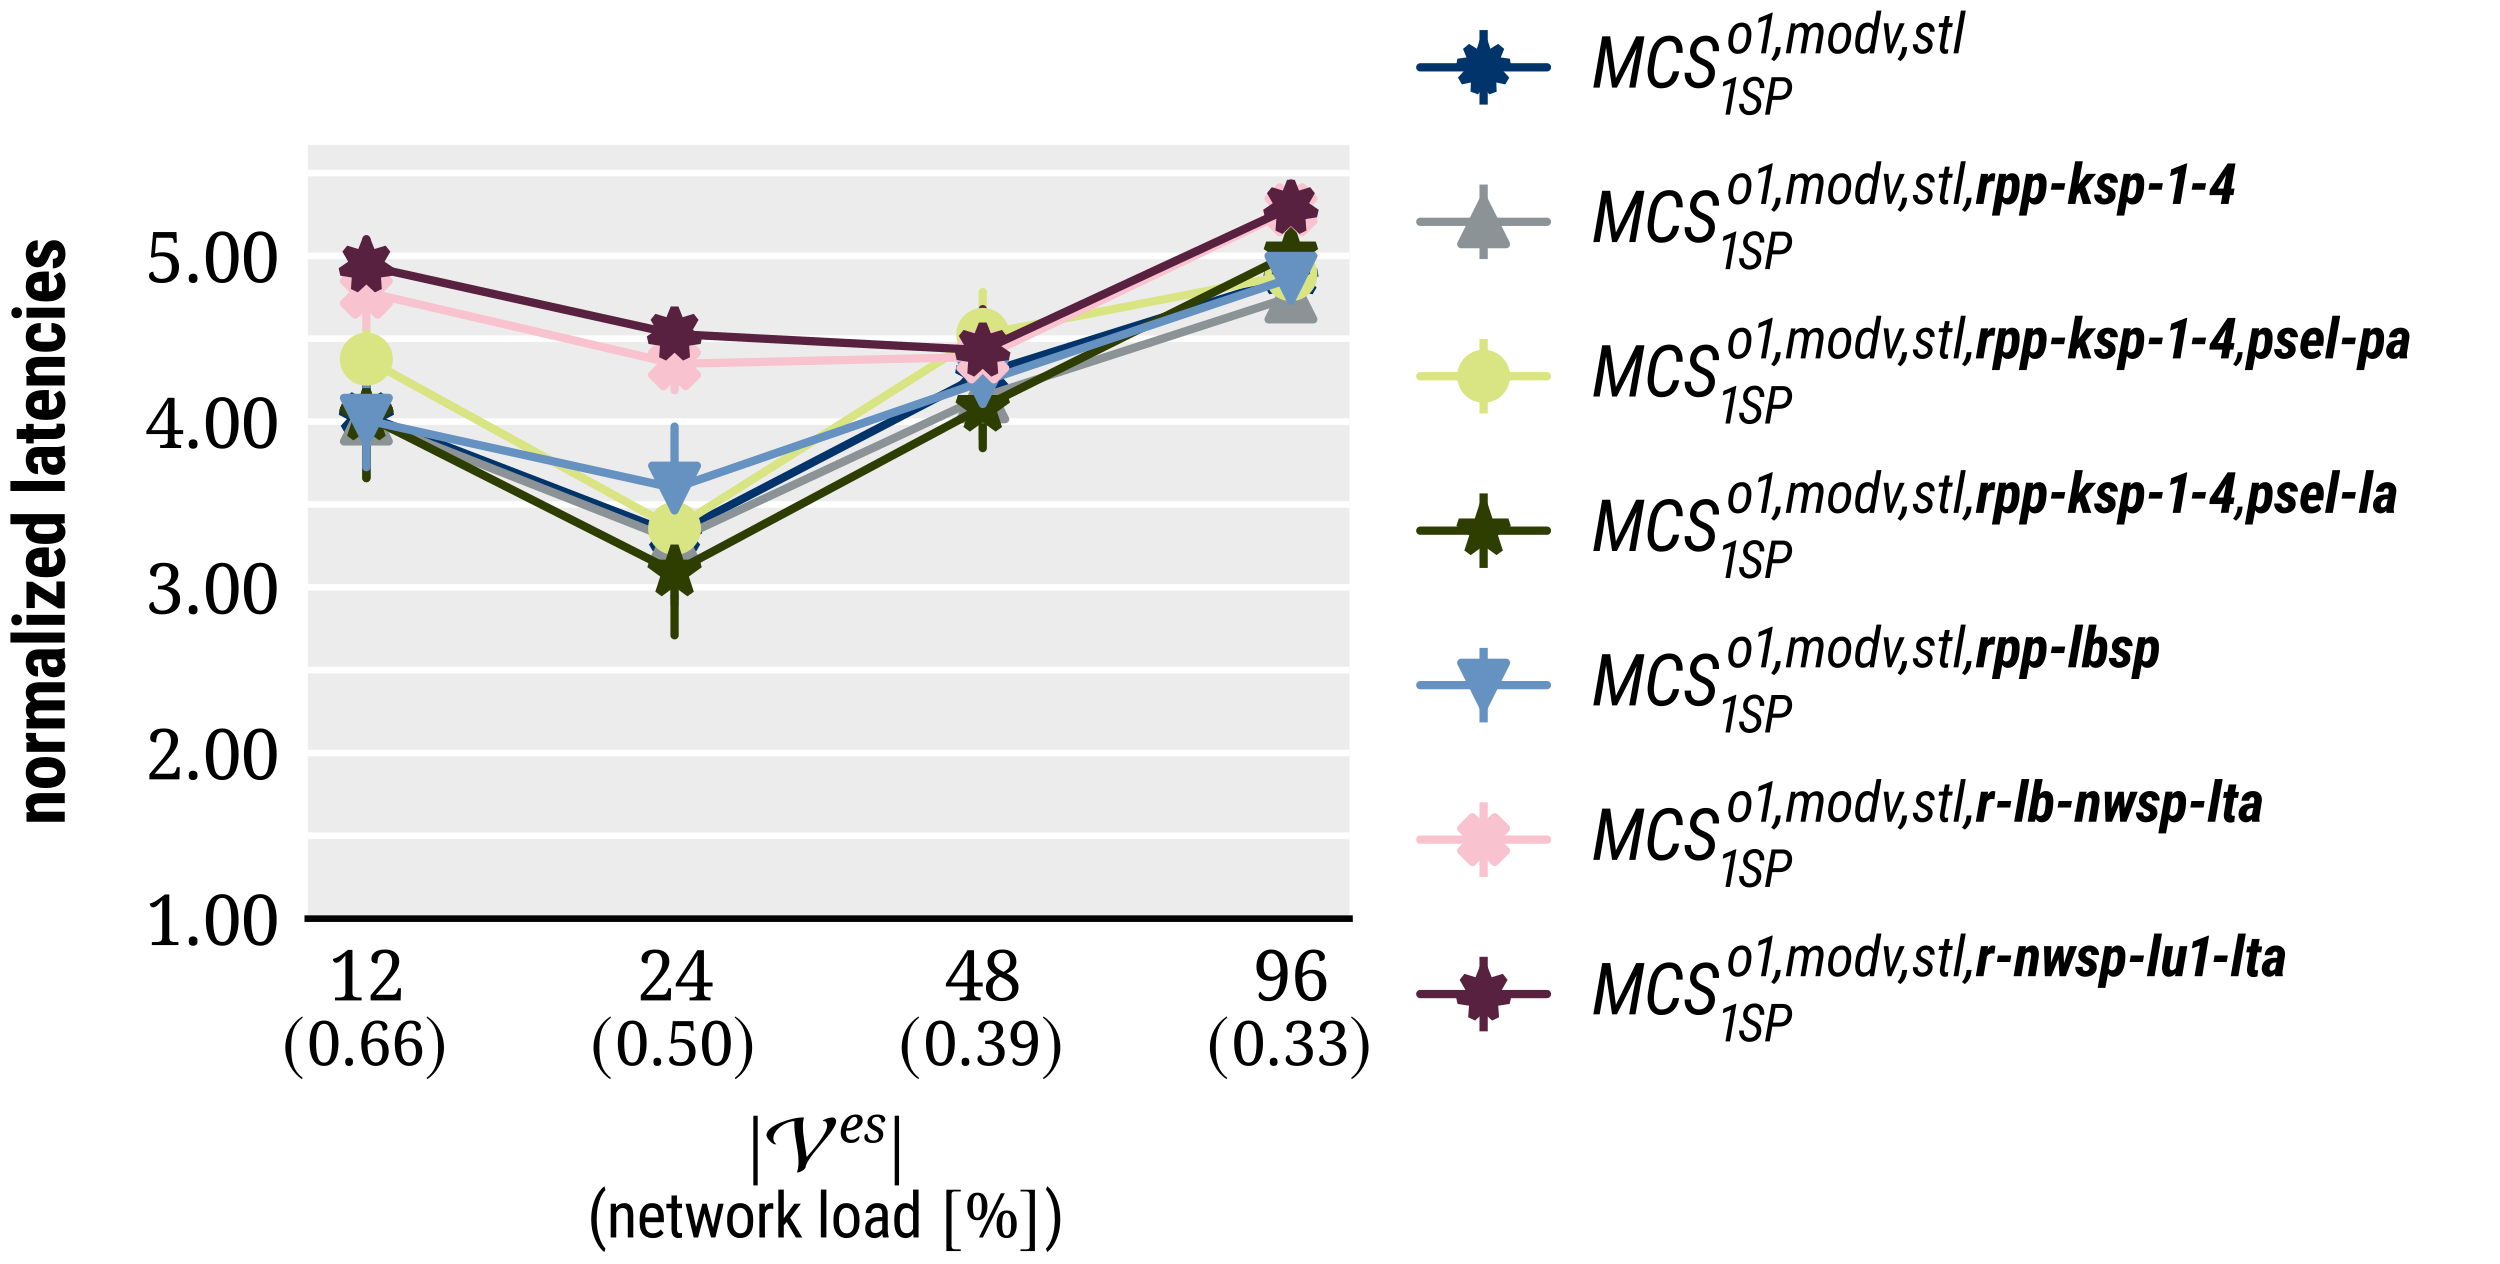 <?xml version="1.0" encoding="utf-8" standalone="no"?>
<!DOCTYPE svg PUBLIC "-//W3C//DTD SVG 1.1//EN"
  "http://www.w3.org/Graphics/SVG/1.1/DTD/svg11.dtd">
<svg xmlns:xlink="http://www.w3.org/1999/xlink" width="301.96pt" height="152.614pt" viewBox="0 0 301.96 152.614" xmlns="http://www.w3.org/2000/svg" version="1.1">
 <defs>
  <style type="text/css">*{stroke-linejoin: round; stroke-linecap: butt}</style>
 </defs>
 <g id="figure_1">
  <g id="patch_1">
   <path d="M 0 152.614 
L 301.96 152.614 
L 301.96 0 
L 0 0 
z
" style="fill: #ffffff"/>
  </g>
  <g id="axes_1">
   <g id="patch_2">
    <path d="M 37.179 110.956 
L 162.997 110.956 
L 162.997 17.5 
L 37.179 17.5 
z
" style="fill: #ececec"/>
   </g>
   <g id="matplotlib.axis_1">
    <g id="xtick_1">
     <g id="text_1">
      <!-- $12$ -->
      <g transform="translate(39.655 120.836) scale(0.09 -0.09)">
       <defs>
        <path id="NotoSerif-Regular-31" d="M 614 0 
L 3053 0 
L 3053 271 
L 2739 271 
C 2592 271 2470 297 2368 348 
C 2266 406 2214 536 2214 736 
L 2214 4640 
L 1805 4640 
L 1357 4303 
C 1146 4142 973 4031 832 3960 
C 685 3888 550 3837 422 3805 
C 422 3701 454 3618 512 3553 
C 570 3489 646 3456 742 3456 
C 870 3456 998 3521 1126 3644 
C 1261 3767 1408 3928 1568 4129 
L 1568 736 
C 1568 536 1517 406 1414 348 
C 1312 297 1190 271 1043 271 
L 614 271 
L 614 0 
z
" transform="scale(0.016)"/>
        <path id="NotoSerif-Regular-32" d="M 390 0 
L 3142 0 
L 3174 1116 
L 2906 1116 
L 2880 1000 
C 2848 878 2803 761 2733 664 
C 2662 567 2534 516 2342 516 
L 864 516 
L 1946 1723 
C 2285 2097 2547 2426 2733 2710 
C 2918 3000 3014 3291 3014 3594 
C 3014 3923 2899 4182 2669 4375 
C 2438 4575 2118 4672 1715 4672 
C 1299 4672 986 4588 781 4427 
C 563 4266 461 4060 461 3807 
C 461 3646 512 3536 621 3472 
C 730 3420 858 3388 1011 3388 
C 1011 3562 1030 3717 1062 3859 
C 1101 4008 1171 4124 1274 4214 
C 1376 4305 1523 4350 1715 4350 
C 1939 4350 2106 4272 2214 4124 
C 2317 3976 2368 3775 2368 3530 
C 2368 3330 2342 3143 2278 2969 
C 2227 2794 2131 2607 1997 2413 
C 1862 2214 1683 1981 1459 1716 
L 390 471 
L 390 0 
z
" transform="scale(0.016)"/>
       </defs>
       <use xlink:href="#NotoSerif-Regular-31" transform="scale(0.914)"/>
       <use xlink:href="#NotoSerif-Regular-32" transform="translate(51.074 0) scale(0.914)"/>
      </g>
      <!-- {\scalefont{.88}$(0.66)$} -->
      <g transform="translate(34.068 128.673) scale(0.09 -0.09)">
       <defs>
        <path id="txsys-b9" d="M 1888 4589 
C 960 3987 307 2950 307 1645 
C 307 454 986 -749 1869 -1293 
L 1946 -1190 
C 1101 -525 858 250 858 1664 
C 858 3085 1120 3821 1946 4486 
L 1888 4589 
z
" transform="scale(0.016)"/>
        <path id="NotoSerif-Regular-30" d="M 1792 -64 
C 2131 -64 2406 32 2624 232 
C 2848 432 3014 710 3123 1058 
C 3232 1419 3290 1833 3290 2310 
C 3290 2787 3238 3201 3123 3562 
C 3021 3910 2854 4189 2630 4382 
C 2406 4575 2131 4672 1798 4672 
C 1446 4672 1158 4575 934 4382 
C 710 4189 550 3917 448 3562 
C 339 3207 288 2794 288 2317 
C 288 1840 339 1419 448 1065 
C 550 710 710 432 934 232 
C 1158 32 1440 -64 1792 -64 
z
M 1792 284 
C 1478 284 1261 464 1139 820 
C 1018 1174 954 1671 954 2310 
C 954 2950 1018 3446 1139 3794 
C 1267 4150 1485 4324 1798 4324 
C 2106 4324 2317 4150 2445 3794 
C 2560 3446 2624 2950 2624 2310 
C 2624 1671 2560 1174 2445 820 
C 2317 464 2106 284 1792 284 
z
" transform="scale(0.016)"/>
        <path id="NotoMathMI-93" d="M 717 -64 
C 813 -64 896 -39 973 19 
C 1050 76 1082 185 1082 326 
C 1082 473 1050 582 973 633 
C 896 691 813 716 717 716 
C 621 716 538 691 461 633 
C 390 582 358 473 358 326 
C 358 185 390 76 461 19 
C 538 -39 621 -64 717 -64 
z
" transform="scale(0.016)"/>
        <path id="NotoSerif-Regular-36" d="M 1875 -64 
C 2163 -64 2413 0 2618 130 
C 2822 266 2982 448 3085 682 
C 3200 915 3251 1181 3251 1487 
C 3251 1901 3136 2226 2906 2466 
C 2669 2699 2355 2816 1965 2816 
C 1754 2816 1574 2784 1434 2713 
C 1280 2642 1158 2565 1050 2481 
C 1069 3101 1165 3569 1331 3889 
C 1498 4202 1741 4363 2061 4363 
C 2266 4363 2413 4293 2496 4145 
C 2579 3998 2624 3826 2624 3615 
C 2950 3615 3117 3743 3117 3999 
C 3117 4172 3027 4332 2854 4467 
C 2682 4601 2413 4672 2061 4672 
C 1779 4672 1536 4608 1318 4479 
C 1114 4356 934 4182 800 3962 
C 666 3736 563 3485 493 3201 
C 422 2924 390 2626 390 2323 
C 390 1756 454 1297 589 942 
C 717 594 896 335 1114 181 
C 1344 13 1594 -64 1875 -64 
z
M 1894 290 
C 1638 290 1434 433 1280 712 
C 1133 992 1050 1461 1043 2110 
C 1126 2202 1242 2286 1382 2364 
C 1517 2449 1670 2487 1837 2487 
C 2086 2487 2272 2403 2406 2234 
C 2534 2065 2598 1792 2598 1421 
C 2598 1025 2534 739 2419 556 
C 2291 381 2118 290 1894 290 
z
" transform="scale(0.016)"/>
        <path id="txsys-ba" d="M 243 4589 
L 186 4486 
C 1011 3821 1274 3085 1274 1664 
C 1274 250 1030 -525 186 -1190 
L 262 -1293 
C 1146 -749 1824 454 1824 1645 
C 1824 2950 1171 3987 243 4589 
z
" transform="scale(0.016)"/>
       </defs>
       <use xlink:href="#txsys-b9" transform="scale(0.893)"/>
       <use xlink:href="#NotoSerif-Regular-30" transform="translate(33.323 0) scale(0.804)"/>
       <use xlink:href="#NotoMathMI-93" transform="translate(79.698 0) scale(0.893)"/>
       <use xlink:href="#NotoSerif-Regular-36" transform="translate(101.317 0) scale(0.804)"/>
       <use xlink:href="#NotoSerif-Regular-36" transform="translate(146.263 0) scale(0.804)"/>
       <use xlink:href="#txsys-ba" transform="translate(191.209 0) scale(0.893)"/>
      </g>
     </g>
    </g>
    <g id="xtick_2">
     <g id="text_2">
      <!-- $24$ -->
      <g transform="translate(76.879 120.836) scale(0.09 -0.09)">
       <defs>
        <path id="NotoSerif-Regular-34" d="M 1376 0 
L 3302 0 
L 3302 271 
L 3219 271 
C 3072 271 2950 297 2848 349 
C 2746 408 2694 539 2694 742 
L 2694 1280 
L 3488 1280 
L 3488 1641 
L 2694 1641 
L 2694 4608 
L 2086 4608 
L 109 1544 
L 109 1280 
L 2080 1280 
L 2080 742 
C 2080 539 2029 408 1926 349 
C 1824 297 1702 271 1555 271 
L 1376 271 
L 1376 0 
z
M 570 1641 
L 1549 3169 
C 1587 3227 1632 3304 1690 3400 
C 1747 3491 1805 3586 1862 3683 
C 1920 3785 1978 3882 2022 3966 
C 2067 4049 2106 4113 2125 4158 
C 2118 4024 2106 3882 2099 3722 
C 2093 3561 2086 3407 2086 3247 
C 2080 3092 2080 2951 2080 2829 
L 2080 1641 
L 570 1641 
z
" transform="scale(0.016)"/>
       </defs>
       <use xlink:href="#NotoSerif-Regular-32" transform="scale(0.914)"/>
       <use xlink:href="#NotoSerif-Regular-34" transform="translate(51.074 0) scale(0.914)"/>
      </g>
      <!-- {\scalefont{.88}$(0.50)$} -->
      <g transform="translate(71.292 128.673) scale(0.09 -0.09)">
       <defs>
        <path id="NotoSerif-Regular-35" d="M 1562 -64 
C 1888 -64 2170 0 2400 115 
C 2630 243 2803 411 2931 629 
C 3046 853 3110 1109 3110 1399 
C 3110 1700 3046 1950 2918 2155 
C 2790 2348 2618 2502 2394 2605 
C 2176 2700 1926 2752 1651 2752 
C 1466 2752 1306 2739 1184 2720 
C 1062 2694 966 2668 902 2649 
L 1024 4092 
L 2266 4092 
C 2400 4092 2490 4072 2534 4026 
C 2573 3981 2598 3916 2611 3824 
L 2637 3628 
L 2906 3628 
L 2874 4608 
L 736 4608 
L 531 2301 
L 685 2256 
C 768 2288 864 2320 973 2352 
C 1082 2385 1248 2397 1472 2397 
C 1766 2397 2003 2315 2176 2154 
C 2355 1988 2445 1737 2445 1399 
C 2445 1130 2406 918 2330 758 
C 2246 598 2138 489 1997 418 
C 1862 348 1702 316 1530 316 
C 1267 316 1075 380 947 502 
C 819 623 755 777 755 963 
C 621 963 518 931 448 860 
C 384 797 352 706 352 584 
C 352 488 384 391 461 296 
C 525 192 653 109 826 39 
C 998 -32 1248 -64 1562 -64 
z
" transform="scale(0.016)"/>
       </defs>
       <use xlink:href="#txsys-b9" transform="scale(0.893)"/>
       <use xlink:href="#NotoSerif-Regular-30" transform="translate(33.323 0) scale(0.804)"/>
       <use xlink:href="#NotoMathMI-93" transform="translate(79.698 0) scale(0.893)"/>
       <use xlink:href="#NotoSerif-Regular-35" transform="translate(101.317 0) scale(0.804)"/>
       <use xlink:href="#NotoSerif-Regular-30" transform="translate(146.263 0) scale(0.804)"/>
       <use xlink:href="#txsys-ba" transform="translate(191.209 0) scale(0.893)"/>
      </g>
     </g>
    </g>
    <g id="xtick_3">
     <g id="text_3">
      <!-- $48$ -->
      <g transform="translate(114.103 120.836) scale(0.09 -0.09)">
       <defs>
        <path id="NotoSerif-Regular-38" d="M 1747 -64 
C 2214 -64 2592 52 2867 277 
C 3142 504 3283 826 3283 1233 
C 3283 1511 3187 1749 2989 1949 
C 2790 2150 2534 2324 2221 2472 
C 2483 2601 2688 2743 2848 2904 
C 3008 3059 3085 3278 3085 3562 
C 3085 3885 2976 4150 2752 4363 
C 2534 4569 2227 4672 1824 4672 
C 1498 4672 1229 4620 1024 4504 
C 826 4401 678 4253 582 4078 
C 486 3904 442 3717 442 3517 
C 442 3246 518 3014 672 2826 
C 826 2639 1024 2471 1267 2336 
C 1082 2246 922 2149 768 2046 
C 627 1943 506 1820 422 1677 
C 339 1536 294 1361 294 1155 
C 294 929 346 730 461 543 
C 563 355 730 206 947 103 
C 1158 -13 1427 -64 1747 -64 
z
M 1907 2622 
C 1619 2757 1408 2893 1261 3034 
C 1114 3176 1043 3363 1043 3595 
C 1043 3821 1107 4002 1235 4150 
C 1363 4298 1549 4369 1786 4369 
C 1965 4369 2106 4330 2214 4253 
C 2323 4176 2400 4079 2445 3956 
C 2490 3834 2515 3711 2515 3576 
C 2515 3350 2470 3170 2394 3021 
C 2304 2873 2144 2744 1907 2622 
z
M 1779 232 
C 1491 232 1280 316 1133 477 
C 986 645 915 865 915 1129 
C 915 1368 973 1581 1094 1756 
C 1216 1930 1376 2072 1574 2181 
C 1990 2001 2278 1827 2445 1664 
C 2618 1503 2701 1310 2701 1091 
C 2701 839 2618 632 2445 477 
C 2278 309 2054 232 1779 232 
z
" transform="scale(0.016)"/>
       </defs>
       <use xlink:href="#NotoSerif-Regular-34" transform="scale(0.914)"/>
       <use xlink:href="#NotoSerif-Regular-38" transform="translate(51.074 0) scale(0.914)"/>
      </g>
      <!-- {\scalefont{.88}$(0.39)$} -->
      <g transform="translate(108.516 128.673) scale(0.09 -0.09)">
       <defs>
        <path id="NotoSerif-Regular-33" d="M 1581 -64 
C 1766 -64 1952 -39 2138 6 
C 2330 53 2509 130 2669 234 
C 2829 344 2963 487 3059 662 
C 3155 843 3206 1063 3206 1322 
C 3206 1536 3168 1718 3091 1854 
C 3014 1997 2918 2113 2790 2198 
C 2675 2282 2541 2346 2406 2386 
C 2272 2431 2144 2457 2022 2470 
C 2221 2515 2394 2597 2547 2707 
C 2701 2823 2822 2964 2912 3118 
C 3002 3285 3046 3458 3046 3651 
C 3046 3979 2925 4229 2675 4402 
C 2432 4582 2106 4672 1702 4672 
C 1286 4672 973 4588 768 4428 
C 550 4268 448 4062 448 3811 
C 448 3651 499 3541 608 3478 
C 717 3426 845 3394 998 3394 
C 998 3567 1018 3721 1050 3863 
C 1088 4010 1158 4125 1261 4215 
C 1363 4305 1510 4350 1702 4350 
C 1952 4350 2125 4279 2227 4144 
C 2336 4004 2387 3805 2387 3554 
C 2387 3355 2342 3176 2253 3028 
C 2163 2880 2042 2765 1894 2681 
C 1741 2598 1568 2560 1382 2560 
L 1178 2560 
L 1178 2231 
L 1382 2231 
C 1741 2231 2022 2146 2227 1984 
C 2438 1822 2541 1602 2541 1329 
C 2541 1069 2496 862 2406 712 
C 2317 563 2202 452 2061 388 
C 1914 316 1760 284 1587 284 
C 1325 284 1126 361 986 504 
C 845 660 774 842 774 1069 
C 653 1069 557 1030 486 959 
C 410 887 371 784 371 654 
C 371 466 467 299 659 156 
C 851 6 1158 -64 1581 -64 
z
" transform="scale(0.016)"/>
        <path id="NotoSerif-Regular-39" d="M 1453 -64 
C 1766 -64 2029 7 2253 149 
C 2470 284 2650 478 2790 716 
C 2925 954 3027 1231 3091 1541 
C 3155 1844 3187 2166 3187 2507 
C 3187 3016 3123 3429 2995 3745 
C 2867 4060 2688 4298 2470 4446 
C 2240 4595 1984 4672 1696 4672 
C 1408 4672 1165 4608 960 4467 
C 755 4339 602 4146 486 3915 
C 384 3671 326 3402 326 3094 
C 326 2664 442 2337 678 2119 
C 915 1901 1216 1792 1587 1792 
C 1811 1792 2003 1837 2157 1927 
C 2310 2018 2432 2121 2528 2231 
C 2509 1575 2413 1089 2240 771 
C 2074 453 1811 291 1459 291 
C 1261 291 1101 342 986 446 
C 864 551 774 668 717 804 
C 672 785 627 752 589 693 
C 544 642 525 577 525 494 
C 525 402 550 318 602 227 
C 659 150 755 79 890 20 
C 1024 -38 1216 -64 1453 -64 
z
M 1728 2173 
C 1478 2173 1293 2249 1171 2403 
C 1050 2556 986 2807 986 3158 
C 986 3536 1050 3824 1178 4016 
C 1299 4222 1472 4317 1696 4317 
C 1946 4317 2144 4190 2291 3934 
C 2445 3677 2528 3261 2534 2691 
C 2477 2556 2381 2435 2246 2326 
C 2112 2224 1939 2173 1728 2173 
z
" transform="scale(0.016)"/>
       </defs>
       <use xlink:href="#txsys-b9" transform="scale(0.893)"/>
       <use xlink:href="#NotoSerif-Regular-30" transform="translate(33.323 0) scale(0.804)"/>
       <use xlink:href="#NotoMathMI-93" transform="translate(79.698 0) scale(0.893)"/>
       <use xlink:href="#NotoSerif-Regular-33" transform="translate(101.317 0) scale(0.804)"/>
       <use xlink:href="#NotoSerif-Regular-39" transform="translate(146.263 0) scale(0.804)"/>
       <use xlink:href="#txsys-ba" transform="translate(191.209 0) scale(0.893)"/>
      </g>
     </g>
    </g>
    <g id="xtick_4">
     <g id="text_4">
      <!-- $96$ -->
      <g transform="translate(151.327 120.836) scale(0.09 -0.09)">
       <use xlink:href="#NotoSerif-Regular-39" transform="scale(0.914)"/>
       <use xlink:href="#NotoSerif-Regular-36" transform="translate(51.074 0) scale(0.914)"/>
      </g>
      <!-- {\scalefont{.88}$(0.33)$} -->
      <g transform="translate(145.74 128.673) scale(0.09 -0.09)">
       <use xlink:href="#txsys-b9" transform="scale(0.893)"/>
       <use xlink:href="#NotoSerif-Regular-30" transform="translate(33.323 0) scale(0.804)"/>
       <use xlink:href="#NotoMathMI-93" transform="translate(79.698 0) scale(0.893)"/>
       <use xlink:href="#NotoSerif-Regular-33" transform="translate(101.317 0) scale(0.804)"/>
       <use xlink:href="#NotoSerif-Regular-33" transform="translate(146.263 0) scale(0.804)"/>
       <use xlink:href="#txsys-ba" transform="translate(191.209 0) scale(0.893)"/>
      </g>
     </g>
    </g>
    <g id="text_5">
     <!-- $\ts$ -->
     <g transform="translate(90.318 141.31) scale(0.09 -0.09)">
      <defs>
       <path id="txsys-6a" d="M 819 -1280 
L 819 4480 
L 461 4480 
L 461 -1280 
L 819 -1280 
z
" transform="scale(0.016)"/>
       <path id="txsys-56" d="M 5805 4039 
C 5805 4192 5670 4340 5510 4340 
C 5299 4340 4832 4218 4685 4064 
L 4736 4026 
C 4986 4084 5056 3840 5056 3635 
C 5056 3000 3814 1550 3366 1069 
C 3264 1928 3053 2781 3053 3654 
C 3053 3878 3085 4109 3149 4327 
C 3091 4337 3034 4340 2976 4340 
C 2285 4340 45 3727 45 2871 
C 45 2623 525 2112 774 2112 
C 806 2112 838 2118 864 2131 
C 710 2228 614 2408 614 2588 
C 614 3349 1670 4032 2355 4032 
C 2285 2905 2694 1817 2694 691 
C 2694 384 2662 77 2560 -218 
C 2829 -199 3091 -51 3258 154 
C 3366 1179 5805 3141 5805 4039 
z
" transform="scale(0.016)"/>
       <path id="NotoSerif-Italic-65" d="M 1523 -64 
C 1779 -64 1990 -26 2150 52 
C 2310 135 2432 233 2509 336 
C 2592 452 2630 549 2630 647 
C 2630 724 2611 776 2566 808 
C 2477 698 2355 588 2189 491 
C 2035 393 1850 342 1645 342 
C 1414 342 1242 419 1120 575 
C 998 731 941 944 941 1223 
C 941 1269 941 1307 947 1359 
C 947 1398 947 1450 954 1495 
L 1178 1495 
C 1536 1495 1856 1553 2138 1675 
C 2413 1797 2637 1952 2790 2151 
C 2957 2350 3034 2556 3034 2781 
C 3034 3012 2957 3193 2810 3328 
C 2662 3456 2451 3520 2182 3520 
C 1869 3520 1600 3449 1357 3308 
C 1126 3166 922 2979 762 2753 
C 602 2527 480 2282 397 2025 
C 314 1760 275 1509 275 1270 
C 275 967 333 722 448 529 
C 557 329 710 181 896 84 
C 1088 -13 1299 -64 1523 -64 
z
M 1075 1792 
L 1011 1792 
C 1043 1959 1094 2126 1152 2293 
C 1216 2460 1293 2614 1376 2749 
C 1459 2890 1555 3006 1664 3083 
C 1773 3172 1882 3211 2003 3211 
C 2253 3211 2374 3070 2374 2781 
C 2374 2582 2317 2414 2202 2261 
C 2093 2120 1939 2004 1741 1913 
C 1549 1837 1325 1792 1075 1792 
z
" transform="scale(0.016)"/>
       <path id="NotoSerif-Italic-73" d="M 1216 -64 
C 1626 -64 1946 32 2189 233 
C 2419 433 2541 684 2541 1001 
C 2541 1253 2470 1454 2330 1608 
C 2195 1763 2010 1893 1773 2003 
C 1549 2106 1389 2209 1280 2299 
C 1171 2404 1120 2520 1120 2668 
C 1120 2829 1178 2965 1286 3069 
C 1395 3172 1549 3223 1741 3223 
C 1888 3223 1997 3191 2086 3114 
C 2163 3049 2227 2959 2266 2842 
C 2298 2739 2317 2623 2317 2507 
C 2464 2507 2586 2539 2669 2610 
C 2752 2674 2797 2771 2797 2906 
C 2797 3003 2765 3101 2688 3198 
C 2624 3294 2515 3372 2368 3430 
C 2221 3488 2035 3520 1798 3520 
C 1421 3520 1126 3430 896 3248 
C 678 3068 563 2836 563 2557 
C 563 2299 634 2092 774 1950 
C 915 1795 1101 1666 1338 1556 
C 1574 1446 1741 1343 1837 1233 
C 1933 1124 1984 994 1984 846 
C 1984 646 1920 496 1798 400 
C 1677 297 1504 245 1293 245 
C 1120 245 973 284 870 361 
C 755 438 678 543 634 672 
C 589 801 563 943 563 1092 
C 512 1092 454 1079 397 1059 
C 333 1040 275 995 230 930 
C 186 872 160 781 160 665 
C 160 439 256 265 448 129 
C 640 0 896 -64 1216 -64 
z
" transform="scale(0.016)"/>
      </defs>
      <use xlink:href="#txsys-6a" transform="scale(1.015)"/>
      <use xlink:href="#txsys-56" transform="translate(24.365 0) scale(1.015)"/>
      <use xlink:href="#NotoSerif-Italic-65" transform="translate(121.823 36.851) scale(0.667)"/>
      <use xlink:href="#NotoSerif-Italic-73" transform="translate(154.705 36.851) scale(0.667)"/>
      <use xlink:href="#txsys-6a" transform="translate(189.713 0) scale(1.015)"/>
     </g>
     <!-- {\scalefont{.88}(network load $[\unit{\percent}]$)} -->
     <g transform="translate(70.926 149.462) scale(0.09 -0.09)">
      <defs>
       <path id="RobotoCondensed-Regular-28" d="M 403 1857 
C 403 809 653 -84 1146 -835 
C 1344 -1131 1536 -1343 1728 -1471 
L 1837 -1118 
C 1613 -887 1427 -559 1267 -135 
C 1056 430 954 1079 954 1818 
L 960 2069 
C 973 2660 1062 3199 1222 3687 
C 1382 4169 1587 4535 1837 4773 
L 1728 5152 
C 1581 5049 1421 4889 1254 4670 
C 979 4304 774 3887 627 3405 
C 480 2923 403 2403 403 1857 
z
" transform="scale(0.016)"/>
       <path id="RobotoCondensed-Regular-6e" d="M 934 3392 
L 410 3392 
L 410 0 
L 966 0 
L 966 2467 
C 1037 2615 1126 2730 1235 2827 
C 1344 2917 1466 2962 1600 2962 
C 1779 2962 1914 2904 2003 2795 
C 2086 2685 2131 2493 2131 2229 
L 2131 0 
L 2682 0 
L 2682 2255 
C 2675 3058 2368 3456 1773 3456 
C 1434 3456 1158 3315 947 3026 
L 934 3392 
z
" transform="scale(0.016)"/>
       <path id="RobotoCondensed-Regular-65" d="M 1619 -64 
C 2112 -64 2477 103 2720 443 
L 2432 799 
C 2323 663 2202 566 2080 509 
C 1958 443 1811 411 1651 411 
C 1395 411 1197 496 1062 664 
C 928 825 858 1090 858 1459 
L 858 1536 
L 2746 1536 
L 2746 1901 
C 2739 2432 2643 2829 2451 3078 
C 2253 3328 1958 3456 1562 3456 
C 1165 3456 858 3315 640 3026 
C 416 2737 307 2345 307 1837 
L 307 1426 
C 314 938 429 565 653 315 
C 877 64 1197 -64 1619 -64 
z
M 1562 2981 
C 1766 2981 1920 2911 2022 2776 
C 2125 2636 2182 2407 2195 2087 
L 2195 2011 
L 864 2011 
C 877 2343 941 2586 1050 2745 
C 1158 2905 1331 2981 1562 2981 
z
" transform="scale(0.016)"/>
       <path id="RobotoCondensed-Regular-74" d="M 1139 4224 
L 589 4224 
L 589 3392 
L 70 3392 
L 70 2942 
L 589 2942 
L 589 835 
C 589 546 646 328 762 173 
C 877 13 1043 -64 1261 -64 
C 1395 -64 1523 -45 1645 0 
L 1651 469 
C 1574 443 1498 430 1427 430 
C 1318 430 1248 469 1203 540 
C 1158 610 1139 707 1139 842 
L 1139 2942 
L 1645 2942 
L 1645 3392 
L 1139 3392 
L 1139 4224 
z
" transform="scale(0.016)"/>
       <path id="RobotoCondensed-Regular-77" d="M 2931 976 
L 2291 3392 
L 1856 3392 
L 1222 1034 
L 698 3392 
L 154 3392 
L 979 0 
L 1421 0 
L 2067 2428 
L 2726 0 
L 3168 0 
L 3994 3392 
L 3450 3392 
L 2931 976 
z
" transform="scale(0.016)"/>
       <path id="RobotoCondensed-Regular-6f" d="M 294 1857 
L 294 1484 
C 301 1009 429 630 666 353 
C 902 77 1216 -64 1606 -64 
C 2003 -64 2323 77 2560 366 
C 2797 655 2912 1041 2912 1535 
L 2912 1889 
C 2906 2371 2784 2756 2547 3039 
C 2310 3315 1990 3456 1600 3456 
C 1210 3456 890 3315 653 3026 
C 416 2737 294 2351 294 1857 
z
M 851 1535 
L 851 1857 
C 851 2203 922 2480 1056 2679 
C 1190 2878 1376 2981 1600 2981 
C 1830 2981 2016 2878 2157 2679 
C 2291 2480 2362 2203 2362 1857 
L 2362 1471 
C 2342 764 2093 411 1606 411 
C 1376 411 1190 514 1056 713 
C 922 912 851 1182 851 1535 
z
" transform="scale(0.016)"/>
       <path id="RobotoCondensed-Regular-72" d="M 1811 2871 
L 1805 3411 
C 1747 3443 1677 3456 1587 3456 
C 1318 3456 1107 3321 960 3051 
L 947 3392 
L 410 3392 
L 410 0 
L 966 0 
L 966 2428 
C 1082 2743 1280 2897 1562 2897 
C 1651 2891 1734 2883 1811 2871 
z
" transform="scale(0.016)"/>
       <path id="RobotoCondensed-Regular-6b" d="M 1261 1555 
L 2182 0 
L 2822 0 
L 1606 1979 
L 2682 3392 
L 2022 3392 
L 966 1934 
L 966 4818 
L 416 4818 
L 416 0 
L 966 0 
L 966 1214 
L 1261 1555 
z
" transform="scale(0.016)"/>
       <path id="RobotoCondensed-Regular-6c" d="M 1011 0 
L 1011 4818 
L 454 4818 
L 454 0 
L 1011 0 
z
" transform="scale(0.016)"/>
       <path id="RobotoCondensed-Regular-61" d="M 2150 0 
L 2726 0 
L 2726 51 
C 2656 244 2624 469 2624 732 
L 2624 2441 
C 2618 2775 2528 3026 2349 3199 
C 2163 3373 1901 3456 1555 3456 
C 1344 3456 1152 3411 979 3321 
C 806 3231 666 3109 563 2954 
C 461 2794 410 2626 410 2453 
L 966 2453 
C 966 2601 1018 2730 1126 2833 
C 1229 2929 1363 2981 1530 2981 
C 1715 2981 1850 2936 1939 2851 
C 2029 2760 2074 2612 2074 2410 
L 2074 2048 
L 1664 2048 
C 1261 2048 941 1946 710 1746 
C 474 1547 358 1271 358 925 
C 358 610 442 373 614 199 
C 787 26 1024 -64 1331 -64 
C 1632 -64 1882 80 2080 372 
C 2093 198 2118 71 2150 0 
z
M 1414 443 
C 1229 443 1101 488 1024 572 
C 947 655 909 797 909 989 
C 909 1194 986 1354 1139 1470 
C 1286 1579 1498 1637 1760 1637 
L 2074 1637 
L 2074 835 
C 2016 726 1926 630 1805 559 
C 1683 482 1549 443 1414 443 
z
" transform="scale(0.016)"/>
       <path id="RobotoCondensed-Regular-64" d="M 294 1850 
L 294 1503 
C 301 1009 403 623 602 347 
C 800 71 1075 -64 1427 -64 
C 1766 -64 2022 80 2202 366 
L 2234 0 
L 2739 0 
L 2739 4818 
L 2182 4818 
L 2182 3065 
C 2003 3328 1754 3456 1427 3456 
C 1062 3456 787 3321 589 3045 
C 390 2769 294 2371 294 1850 
z
M 851 1535 
L 851 1876 
C 851 2242 909 2518 1024 2698 
C 1133 2872 1318 2962 1574 2962 
C 1837 2962 2042 2827 2182 2557 
L 2182 842 
C 2048 565 1843 424 1568 424 
C 1318 424 1133 514 1024 694 
C 909 874 851 1156 851 1535 
z
" transform="scale(0.016)"/>
       <path id="txsys-bb" d="M 1914 -1120 
L 1363 -1120 
C 1152 -1120 1050 -1011 1050 -787 
L 1050 4038 
C 1050 4237 1133 4320 1338 4320 
L 1914 4320 
L 1914 4480 
L 563 4480 
L 563 -1280 
L 1914 -1280 
L 1914 -1120 
z
" transform="scale(0.016)"/>
       <path id="NotoSerif-Regular-25" d="M 1338 1792 
C 1690 1792 1958 1922 2125 2194 
C 2304 2454 2387 2804 2387 3239 
C 2387 3673 2304 4023 2125 4283 
C 1958 4542 1696 4672 1344 4672 
C 973 4672 704 4542 538 4283 
C 371 4023 288 3673 288 3239 
C 288 2804 371 2454 538 2194 
C 704 1922 973 1792 1338 1792 
z
M 1504 0 
L 1926 0 
L 4205 4608 
L 3789 4608 
L 1504 0 
z
M 1338 2057 
C 1165 2057 1043 2161 973 2368 
C 902 2576 864 2869 864 3239 
C 864 3609 902 3894 973 4096 
C 1043 4297 1171 4401 1344 4401 
C 1517 4401 1638 4297 1702 4096 
C 1773 3894 1805 3609 1805 3239 
C 1805 2869 1773 2576 1702 2368 
C 1632 2161 1510 2057 1338 2057 
z
M 4397 -64 
C 4749 -64 5018 65 5184 338 
C 5363 597 5446 947 5446 1382 
C 5446 1817 5363 2168 5184 2427 
C 5018 2686 4755 2816 4403 2816 
C 4032 2816 3763 2686 3597 2427 
C 3430 2168 3347 1817 3347 1382 
C 3347 947 3430 597 3597 338 
C 3763 65 4032 -64 4397 -64 
z
M 4397 200 
C 4224 200 4102 304 4032 511 
C 3962 720 3923 1012 3923 1382 
C 3923 1753 3962 2039 4032 2240 
C 4102 2441 4230 2545 4403 2545 
C 4576 2545 4698 2441 4762 2240 
C 4832 2039 4864 1753 4864 1382 
C 4864 1012 4832 720 4762 511 
C 4691 304 4570 200 4397 200 
z
" transform="scale(0.016)"/>
       <path id="txsys-bc" d="M 218 -1120 
L 218 -1280 
L 1568 -1280 
L 1568 4480 
L 218 4480 
L 218 4320 
L 768 4320 
C 979 4320 1082 4211 1082 3987 
L 1082 -839 
C 1082 -1037 992 -1120 794 -1120 
L 218 -1120 
z
" transform="scale(0.016)"/>
       <path id="RobotoCondensed-Regular-29" d="M 1600 1824 
C 1600 2807 1382 3668 941 4394 
C 730 4747 506 4998 275 5152 
L 166 4799 
C 352 4606 512 4336 659 3996 
C 922 3373 1050 2660 1050 1863 
L 1050 1747 
C 1043 1124 966 559 806 39 
C 646 -482 429 -867 166 -1118 
L 275 -1471 
C 518 -1311 755 -1041 979 -655 
C 1395 64 1600 893 1600 1824 
z
" transform="scale(0.016)"/>
      </defs>
      <use xlink:href="#RobotoCondensed-Regular-28" transform="scale(0.833)"/>
      <use xlink:href="#RobotoCondensed-Regular-6e" transform="translate(26.069 0) scale(0.833)"/>
      <use xlink:href="#RobotoCondensed-Regular-65" transform="translate(66.297 0) scale(0.833)"/>
      <use xlink:href="#RobotoCondensed-Regular-74" transform="translate(105.276 0) scale(0.833)"/>
      <use xlink:href="#RobotoCondensed-Regular-77" transform="translate(129.846 0) scale(0.833)"/>
      <use xlink:href="#RobotoCondensed-Regular-6f" transform="translate(183.9 0) scale(0.833)"/>
      <use xlink:href="#RobotoCondensed-Regular-72" transform="translate(225.627 0) scale(0.833)"/>
      <use xlink:href="#RobotoCondensed-Regular-6b" transform="translate(250.946 0) scale(0.833)"/>
      <use xlink:href="#RobotoCondensed-Regular-6c" transform="translate(307.499 0) scale(0.833)"/>
      <use xlink:href="#RobotoCondensed-Regular-6f" transform="translate(326.572 0) scale(0.833)"/>
      <use xlink:href="#RobotoCondensed-Regular-61" transform="translate(368.299 0) scale(0.833)"/>
      <use xlink:href="#RobotoCondensed-Regular-64" transform="translate(408.194 0) scale(0.833)"/>
      <use xlink:href="#txsys-bb" transform="translate(473.938 0) scale(0.893)"/>
      <use xlink:href="#NotoSerif-Regular-25" transform="translate(506.367 0) scale(0.804)"/>
      <use xlink:href="#txsys-bc" transform="translate(578.409 0) scale(0.893)"/>
      <use xlink:href="#RobotoCondensed-Regular-29" transform="translate(613.518 0) scale(0.833)"/>
     </g>
    </g>
   </g>
   <g id="matplotlib.axis_2">
    <g id="ytick_1">
     <g id="line2d_1">
      <path d="M 37.179 110.956 
L 162.997 110.956 
" clip-path="url(#pd4e0ad12ca)" style="fill: none; stroke: #ffffff; stroke-width: 0.8; stroke-linecap: round"/>
     </g>
     <g id="text_6">
      <!-- $1.00$ -->
      <g transform="translate(17.532 114.146) scale(0.09 -0.09)">
       <use xlink:href="#NotoSerif-Regular-31" transform="scale(0.914)"/>
       <use xlink:href="#NotoMathMI-93" transform="translate(52.699 0) scale(1.015)"/>
       <use xlink:href="#NotoSerif-Regular-30" transform="translate(77.266 0) scale(0.914)"/>
       <use xlink:href="#NotoSerif-Regular-30" transform="translate(128.341 0) scale(0.914)"/>
      </g>
     </g>
    </g>
    <g id="ytick_2">
     <g id="line2d_2">
      <path d="M 37.179 90.944 
L 162.997 90.944 
" clip-path="url(#pd4e0ad12ca)" style="fill: none; stroke: #ffffff; stroke-width: 0.8; stroke-linecap: round"/>
     </g>
     <g id="text_7">
      <!-- $2.00$ -->
      <g transform="translate(17.532 94.134) scale(0.09 -0.09)">
       <use xlink:href="#NotoSerif-Regular-32" transform="scale(0.914)"/>
       <use xlink:href="#NotoMathMI-93" transform="translate(52.699 0) scale(1.015)"/>
       <use xlink:href="#NotoSerif-Regular-30" transform="translate(77.266 0) scale(0.914)"/>
       <use xlink:href="#NotoSerif-Regular-30" transform="translate(128.341 0) scale(0.914)"/>
      </g>
     </g>
    </g>
    <g id="ytick_3">
     <g id="line2d_3">
      <path d="M 37.179 70.931 
L 162.997 70.931 
" clip-path="url(#pd4e0ad12ca)" style="fill: none; stroke: #ffffff; stroke-width: 0.8; stroke-linecap: round"/>
     </g>
     <g id="text_8">
      <!-- $3.00$ -->
      <g transform="translate(17.532 74.121) scale(0.09 -0.09)">
       <use xlink:href="#NotoSerif-Regular-33" transform="scale(0.914)"/>
       <use xlink:href="#NotoMathMI-93" transform="translate(52.699 0) scale(1.015)"/>
       <use xlink:href="#NotoSerif-Regular-30" transform="translate(77.266 0) scale(0.914)"/>
       <use xlink:href="#NotoSerif-Regular-30" transform="translate(128.341 0) scale(0.914)"/>
      </g>
     </g>
    </g>
    <g id="ytick_4">
     <g id="line2d_4">
      <path d="M 37.179 50.919 
L 162.997 50.919 
" clip-path="url(#pd4e0ad12ca)" style="fill: none; stroke: #ffffff; stroke-width: 0.8; stroke-linecap: round"/>
     </g>
     <g id="text_9">
      <!-- $4.00$ -->
      <g transform="translate(17.532 54.109) scale(0.09 -0.09)">
       <use xlink:href="#NotoSerif-Regular-34" transform="scale(0.914)"/>
       <use xlink:href="#NotoMathMI-93" transform="translate(52.699 0) scale(1.015)"/>
       <use xlink:href="#NotoSerif-Regular-30" transform="translate(77.266 0) scale(0.914)"/>
       <use xlink:href="#NotoSerif-Regular-30" transform="translate(128.341 0) scale(0.914)"/>
      </g>
     </g>
    </g>
    <g id="ytick_5">
     <g id="line2d_5">
      <path d="M 37.179 30.907 
L 162.997 30.907 
" clip-path="url(#pd4e0ad12ca)" style="fill: none; stroke: #ffffff; stroke-width: 0.8; stroke-linecap: round"/>
     </g>
     <g id="text_10">
      <!-- $5.00$ -->
      <g transform="translate(17.532 34.097) scale(0.09 -0.09)">
       <use xlink:href="#NotoSerif-Regular-35" transform="scale(0.914)"/>
       <use xlink:href="#NotoMathMI-93" transform="translate(52.699 0) scale(1.015)"/>
       <use xlink:href="#NotoSerif-Regular-30" transform="translate(77.266 0) scale(0.914)"/>
       <use xlink:href="#NotoSerif-Regular-30" transform="translate(128.341 0) scale(0.914)"/>
      </g>
     </g>
    </g>
    <g id="ytick_6">
     <g id="line2d_6">
      <path d="M 37.179 100.95 
L 162.997 100.95 
" clip-path="url(#pd4e0ad12ca)" style="fill: none; stroke: #ffffff; stroke-width: 0.8; stroke-linecap: round"/>
     </g>
    </g>
    <g id="ytick_7">
     <g id="line2d_7">
      <path d="M 37.179 80.937 
L 162.997 80.937 
" clip-path="url(#pd4e0ad12ca)" style="fill: none; stroke: #ffffff; stroke-width: 0.8; stroke-linecap: round"/>
     </g>
    </g>
    <g id="ytick_8">
     <g id="line2d_8">
      <path d="M 37.179 60.925 
L 162.997 60.925 
" clip-path="url(#pd4e0ad12ca)" style="fill: none; stroke: #ffffff; stroke-width: 0.8; stroke-linecap: round"/>
     </g>
    </g>
    <g id="ytick_9">
     <g id="line2d_9">
      <path d="M 37.179 40.913 
L 162.997 40.913 
" clip-path="url(#pd4e0ad12ca)" style="fill: none; stroke: #ffffff; stroke-width: 0.8; stroke-linecap: round"/>
     </g>
    </g>
    <g id="ytick_10">
     <g id="line2d_10">
      <path d="M 37.179 20.901 
L 162.997 20.901 
" clip-path="url(#pd4e0ad12ca)" style="fill: none; stroke: #ffffff; stroke-width: 0.8; stroke-linecap: round"/>
     </g>
    </g>
    <g id="text_11">
     <!-- {\bfseries\mathversion{bold}normalized latencies} -->
     <g transform="translate(7.82 99.663) rotate(-90) scale(0.09 -0.09)">
      <defs>
       <path id="RobotoCondensed-Bold-6e" d="M 1133 3392 
L 301 3392 
L 301 0 
L 1190 0 
L 1190 2467 
C 1274 2627 1402 2711 1562 2711 
C 1709 2711 1811 2666 1869 2583 
C 1926 2499 1952 2358 1952 2165 
L 1952 0 
L 2835 0 
L 2835 2229 
C 2816 3045 2522 3456 1939 3456 
C 1619 3456 1357 3321 1158 3058 
L 1133 3392 
z
" transform="scale(0.016)"/>
       <path id="RobotoCondensed-Bold-6f" d="M 218 1805 
L 218 1593 
C 218 1073 339 662 582 373 
C 819 84 1158 -64 1594 -64 
C 2022 -64 2362 84 2598 373 
C 2835 662 2957 1066 2957 1587 
L 2957 1799 
C 2957 2319 2835 2724 2598 3019 
C 2355 3308 2016 3456 1587 3456 
C 1158 3456 819 3308 582 3019 
C 339 2724 218 2319 218 1805 
z
M 1107 1587 
L 1107 1805 
C 1107 2120 1152 2351 1235 2499 
C 1318 2647 1440 2717 1587 2717 
C 1741 2717 1862 2640 1946 2493 
C 2029 2345 2074 2114 2074 1805 
L 2074 1433 
C 2054 925 1894 675 1594 675 
C 1267 675 1107 976 1107 1587 
z
" transform="scale(0.016)"/>
       <path id="RobotoCondensed-Bold-72" d="M 1990 2537 
L 1997 3418 
C 1926 3443 1850 3456 1754 3456 
C 1510 3456 1318 3315 1178 3026 
L 1152 3392 
L 320 3392 
L 320 0 
L 1203 0 
L 1203 2242 
C 1286 2454 1453 2563 1696 2563 
L 1990 2537 
z
" transform="scale(0.016)"/>
       <path id="RobotoCondensed-Bold-6d" d="M 1152 3392 
L 326 3392 
L 326 0 
L 1210 0 
L 1210 2467 
C 1299 2627 1421 2711 1574 2711 
C 1709 2711 1798 2666 1850 2583 
C 1901 2493 1926 2351 1926 2159 
L 1926 0 
L 2810 0 
L 2810 2300 
L 2803 2409 
C 2886 2608 3008 2711 3174 2711 
C 3302 2711 3392 2672 3450 2589 
C 3507 2505 3533 2364 3533 2165 
L 3533 0 
L 4416 0 
L 4416 2223 
C 4403 3045 4102 3456 3507 3456 
C 3142 3456 2867 3302 2675 3000 
C 2541 3302 2304 3456 1965 3456 
C 1638 3456 1376 3328 1178 3077 
L 1152 3392 
z
" transform="scale(0.016)"/>
       <path id="RobotoCondensed-Bold-61" d="M 1926 0 
L 2816 0 
L 2816 51 
C 2739 218 2701 450 2694 739 
L 2694 2338 
C 2694 2698 2592 2974 2394 3167 
C 2189 3360 1901 3456 1530 3456 
C 1171 3456 877 3353 640 3153 
C 403 2948 288 2690 288 2374 
L 1171 2374 
C 1171 2633 1280 2762 1504 2762 
C 1600 2762 1677 2729 1734 2670 
C 1786 2605 1811 2494 1811 2338 
L 1811 2063 
L 1542 2063 
C 1114 2063 787 1966 563 1774 
C 339 1575 224 1300 224 948 
C 224 647 320 404 506 217 
C 691 32 928 -64 1210 -64 
C 1485 -64 1696 45 1856 263 
C 1875 141 1901 51 1926 0 
z
M 1408 636 
C 1210 636 1114 757 1114 1007 
C 1114 1165 1158 1300 1248 1395 
C 1331 1491 1453 1536 1600 1536 
L 1811 1536 
L 1811 834 
C 1779 776 1728 732 1658 694 
C 1587 655 1504 636 1408 636 
z
" transform="scale(0.016)"/>
       <path id="RobotoCondensed-Bold-6c" d="M 1248 0 
L 1248 4818 
L 365 4818 
L 365 0 
L 1248 0 
z
" transform="scale(0.016)"/>
       <path id="RobotoCondensed-Bold-69" d="M 1248 0 
L 1248 3392 
L 365 3392 
L 365 0 
L 1248 0 
z
M 320 4267 
C 320 4132 365 4017 454 3927 
C 538 3837 659 3792 806 3792 
C 954 3792 1069 3837 1158 3927 
C 1242 4017 1286 4132 1286 4267 
C 1286 4402 1242 4518 1158 4608 
C 1069 4691 954 4736 806 4736 
C 659 4736 538 4691 454 4608 
C 365 4518 320 4402 320 4267 
z
" transform="scale(0.016)"/>
       <path id="RobotoCondensed-Bold-7a" d="M 1299 739 
L 2618 2859 
L 2618 3392 
L 282 3392 
L 282 2653 
L 1555 2653 
L 250 553 
L 250 0 
L 2637 0 
L 2637 739 
L 1299 739 
z
" transform="scale(0.016)"/>
       <path id="RobotoCondensed-Bold-65" d="M 1690 -64 
C 1933 -64 2157 -19 2362 77 
C 2566 173 2720 297 2829 444 
L 2483 980 
C 2285 778 2035 675 1741 675 
C 1542 675 1389 733 1293 850 
C 1197 967 1139 1155 1126 1408 
L 2886 1408 
L 2886 1843 
C 2880 2375 2771 2778 2560 3053 
C 2349 3322 2029 3456 1600 3456 
C 1158 3456 826 3308 595 3019 
C 358 2730 243 2313 243 1779 
L 243 1510 
C 243 1002 371 617 627 347 
C 883 71 1235 -64 1690 -64 
z
M 1133 2025 
C 1146 2266 1184 2444 1254 2552 
C 1325 2661 1434 2717 1594 2717 
C 1747 2717 1856 2667 1920 2565 
C 1978 2457 2010 2305 2016 2108 
L 2016 2025 
L 1133 2025 
z
" transform="scale(0.016)"/>
       <path id="RobotoCondensed-Bold-64" d="M 205 1799 
L 205 1542 
C 211 1015 307 617 493 347 
C 678 71 947 -64 1299 -64 
C 1587 -64 1818 73 1997 347 
L 2042 0 
L 2842 0 
L 2842 4818 
L 1952 4818 
L 1952 3116 
C 1779 3341 1568 3456 1306 3456 
C 947 3456 672 3321 486 3045 
C 301 2769 205 2358 205 1799 
z
M 1088 1580 
L 1088 1812 
C 1088 2152 1126 2383 1203 2518 
C 1280 2647 1402 2711 1562 2711 
C 1734 2711 1862 2627 1952 2461 
L 1952 913 
C 1862 752 1728 675 1555 675 
C 1389 675 1267 745 1197 880 
C 1126 1015 1088 1246 1088 1580 
z
" transform="scale(0.016)"/>
       <path id="RobotoCondensed-Bold-74" d="M 1350 4256 
L 467 4256 
L 467 3420 
L 77 3420 
L 77 2752 
L 467 2752 
L 467 956 
C 474 295 762 -32 1331 -32 
C 1504 -32 1670 -7 1818 51 
L 1824 744 
C 1766 725 1696 718 1613 718 
C 1510 718 1440 744 1408 795 
C 1370 847 1350 937 1350 1071 
L 1350 2752 
L 1805 2752 
L 1805 3420 
L 1350 3420 
L 1350 4256 
z
" transform="scale(0.016)"/>
       <path id="RobotoCondensed-Bold-63" d="M 1542 675 
C 1427 675 1338 700 1280 752 
C 1216 803 1171 887 1146 996 
C 1114 1105 1101 1298 1101 1574 
L 1101 1914 
C 1107 2229 1139 2448 1210 2557 
C 1280 2666 1389 2717 1542 2717 
C 1677 2717 1779 2666 1843 2563 
C 1901 2460 1933 2313 1933 2126 
L 2765 2126 
C 2758 2550 2650 2878 2438 3109 
C 2221 3341 1926 3456 1555 3456 
C 1114 3456 781 3315 557 3039 
C 333 2762 218 2351 218 1818 
L 218 1548 
C 224 1015 339 617 570 347 
C 794 71 1126 -64 1562 -64 
C 1914 -64 2202 51 2426 283 
C 2650 508 2758 809 2765 1176 
L 1933 1176 
C 1926 842 1798 675 1542 675 
z
" transform="scale(0.016)"/>
       <path id="RobotoCondensed-Bold-73" d="M 1818 907 
C 1818 694 1702 585 1466 585 
C 1306 585 1197 623 1133 707 
C 1062 784 1030 899 1024 1054 
L 179 1054 
C 179 854 237 668 346 495 
C 454 321 602 180 794 84 
C 979 -13 1197 -64 1446 -64 
C 1811 -64 2112 26 2336 212 
C 2560 398 2675 642 2675 944 
C 2675 1208 2598 1420 2451 1587 
C 2304 1747 2048 1895 1690 2030 
C 1440 2139 1286 2216 1222 2274 
C 1152 2332 1120 2396 1120 2473 
C 1120 2583 1152 2666 1210 2724 
C 1267 2782 1344 2807 1440 2807 
C 1670 2807 1786 2672 1786 2396 
L 2669 2396 
C 2669 2717 2560 2974 2336 3167 
C 2112 3360 1818 3456 1446 3456 
C 1094 3456 806 3360 595 3166 
C 384 2967 275 2722 275 2426 
C 275 2188 346 1995 480 1834 
C 614 1673 864 1519 1229 1371 
C 1478 1261 1638 1177 1709 1119 
C 1779 1055 1818 984 1818 907 
z
" transform="scale(0.016)"/>
      </defs>
      <use xlink:href="#RobotoCondensed-Bold-6e" transform="scale(0.946)"/>
      <use xlink:href="#RobotoCondensed-Bold-6f" transform="translate(46.565 0) scale(0.946)"/>
      <use xlink:href="#RobotoCondensed-Bold-72" transform="translate(93.604 0) scale(0.946)"/>
      <use xlink:href="#RobotoCondensed-Bold-6d" transform="translate(124.931 0) scale(0.946)"/>
      <use xlink:href="#RobotoCondensed-Bold-61" transform="translate(195.063 0) scale(0.946)"/>
      <use xlink:href="#RobotoCondensed-Bold-6c" transform="translate(239.546 0) scale(0.946)"/>
      <use xlink:href="#RobotoCondensed-Bold-69" transform="translate(263.302 0) scale(0.946)"/>
      <use xlink:href="#RobotoCondensed-Bold-7a" transform="translate(287.058 0) scale(0.946)"/>
      <use xlink:href="#RobotoCondensed-Bold-65" transform="translate(329.08 0) scale(0.946)"/>
      <use xlink:href="#RobotoCondensed-Bold-64" transform="translate(374.32 0) scale(0.946)"/>
      <use xlink:href="#RobotoCondensed-Bold-6c" transform="translate(442.937 0) scale(0.946)"/>
      <use xlink:href="#RobotoCondensed-Bold-61" transform="translate(466.693 0) scale(0.946)"/>
      <use xlink:href="#RobotoCondensed-Bold-74" transform="translate(511.176 0) scale(0.946)"/>
      <use xlink:href="#RobotoCondensed-Bold-65" transform="translate(540.232 0) scale(0.946)"/>
      <use xlink:href="#RobotoCondensed-Bold-6e" transform="translate(585.472 0) scale(0.946)"/>
      <use xlink:href="#RobotoCondensed-Bold-63" transform="translate(632.038 0) scale(0.946)"/>
      <use xlink:href="#RobotoCondensed-Bold-69" transform="translate(675.48 0) scale(0.946)"/>
      <use xlink:href="#RobotoCondensed-Bold-65" transform="translate(699.235 0) scale(0.946)"/>
      <use xlink:href="#RobotoCondensed-Bold-73" transform="translate(744.476 0) scale(0.946)"/>
     </g>
    </g>
   </g>
   <g id="LineCollection_1">
    <path d="M 44.252 57.7 
L 44.252 42.694 
" clip-path="url(#pd4e0ad12ca)" style="fill: none; stroke: #00346b; stroke-linecap: round"/>
    <path d="M 81.476 72.204 
L 81.476 56.839 
" clip-path="url(#pd4e0ad12ca)" style="fill: none; stroke: #00346b; stroke-linecap: round"/>
    <path d="M 118.7 49.81 
L 118.7 40.499 
" clip-path="url(#pd4e0ad12ca)" style="fill: none; stroke: #00346b; stroke-linecap: round"/>
    <path d="M 155.924 36.331 
L 155.924 30.638 
" clip-path="url(#pd4e0ad12ca)" style="fill: none; stroke: #00346b; stroke-linecap: round"/>
   </g>
   <g id="LineCollection_2">
    <path d="M 44.252 57.581 
L 44.252 43.647 
" clip-path="url(#pd4e0ad12ca)" style="fill: none; stroke: #8b9397; stroke-linecap: round"/>
    <path d="M 81.476 73.013 
L 81.476 57.504 
" clip-path="url(#pd4e0ad12ca)" style="fill: none; stroke: #8b9397; stroke-linecap: round"/>
    <path d="M 118.7 52.948 
L 118.7 42.909 
" clip-path="url(#pd4e0ad12ca)" style="fill: none; stroke: #8b9397; stroke-linecap: round"/>
    <path d="M 155.924 38.216 
L 155.924 33.529 
" clip-path="url(#pd4e0ad12ca)" style="fill: none; stroke: #8b9397; stroke-linecap: round"/>
   </g>
   <g id="LineCollection_3">
    <path d="M 44.252 47.15 
L 44.252 39.607 
" clip-path="url(#pd4e0ad12ca)" style="fill: none; stroke: #d9e482; stroke-linecap: round"/>
    <path d="M 81.476 71.629 
L 81.476 56.031 
" clip-path="url(#pd4e0ad12ca)" style="fill: none; stroke: #d9e482; stroke-linecap: round"/>
    <path d="M 118.7 45.492 
L 118.7 35.283 
" clip-path="url(#pd4e0ad12ca)" style="fill: none; stroke: #d9e482; stroke-linecap: round"/>
    <path d="M 155.924 36.261 
L 155.924 30.083 
" clip-path="url(#pd4e0ad12ca)" style="fill: none; stroke: #d9e482; stroke-linecap: round"/>
   </g>
   <g id="LineCollection_4">
    <path d="M 44.252 57.757 
L 44.252 42.732 
" clip-path="url(#pd4e0ad12ca)" style="fill: none; stroke: #2e3d00; stroke-linecap: round"/>
    <path d="M 81.476 76.732 
L 81.476 61.415 
" clip-path="url(#pd4e0ad12ca)" style="fill: none; stroke: #2e3d00; stroke-linecap: round"/>
    <path d="M 118.7 54.123 
L 118.7 44.244 
" clip-path="url(#pd4e0ad12ca)" style="fill: none; stroke: #2e3d00; stroke-linecap: round"/>
    <path d="M 155.924 32.545 
L 155.924 28.749 
" clip-path="url(#pd4e0ad12ca)" style="fill: none; stroke: #2e3d00; stroke-linecap: round"/>
   </g>
   <g id="LineCollection_5">
    <path d="M 44.252 56.426 
L 44.252 45.095 
" clip-path="url(#pd4e0ad12ca)" style="fill: none; stroke: #6692c2; stroke-linecap: round"/>
    <path d="M 81.476 66.371 
L 81.476 51.534 
" clip-path="url(#pd4e0ad12ca)" style="fill: none; stroke: #6692c2; stroke-linecap: round"/>
    <path d="M 118.7 50.267 
L 118.7 41.92 
" clip-path="url(#pd4e0ad12ca)" style="fill: none; stroke: #6692c2; stroke-linecap: round"/>
    <path d="M 155.924 36.517 
L 155.924 30.705 
" clip-path="url(#pd4e0ad12ca)" style="fill: none; stroke: #6692c2; stroke-linecap: round"/>
   </g>
   <g id="LineCollection_6">
    <path d="M 44.252 39.422 
L 44.252 31.161 
" clip-path="url(#pd4e0ad12ca)" style="fill: none; stroke: #f8c2ce; stroke-linecap: round"/>
    <path d="M 81.476 47.134 
L 81.476 40.749 
" clip-path="url(#pd4e0ad12ca)" style="fill: none; stroke: #f8c2ce; stroke-linecap: round"/>
    <path d="M 118.7 48.185 
L 118.7 38.044 
" clip-path="url(#pd4e0ad12ca)" style="fill: none; stroke: #f8c2ce; stroke-linecap: round"/>
    <path d="M 155.924 27.652 
L 155.924 23.016 
" clip-path="url(#pd4e0ad12ca)" style="fill: none; stroke: #f8c2ce; stroke-linecap: round"/>
   </g>
   <g id="LineCollection_7">
    <path d="M 44.252 35.326 
L 44.252 28.89 
" clip-path="url(#pd4e0ad12ca)" style="fill: none; stroke: #592140; stroke-linecap: round"/>
    <path d="M 81.476 42.837 
L 81.476 37.855 
" clip-path="url(#pd4e0ad12ca)" style="fill: none; stroke: #592140; stroke-linecap: round"/>
    <path d="M 118.7 47.243 
L 118.7 37.34 
" clip-path="url(#pd4e0ad12ca)" style="fill: none; stroke: #592140; stroke-linecap: round"/>
    <path d="M 155.924 27.927 
L 155.924 22.173 
" clip-path="url(#pd4e0ad12ca)" style="fill: none; stroke: #592140; stroke-linecap: round"/>
   </g>
   <g id="line2d_11">
    <path d="M 44.252 50.197 
L 81.476 64.522 
L 118.7 45.154 
L 155.924 33.484 
" clip-path="url(#pd4e0ad12ca)" style="fill: none; stroke: #00346b; stroke-linecap: round"/>
    <defs>
     <path id="medf4261461" d="M 0 -3.15 
L -0.539 -1.48 
L -2.025 -2.413 
L -1.364 -0.787 
L -3.102 -0.547 
L -1.551 0.273 
L -2.728 1.575 
L -1.012 1.207 
L -1.077 2.96 
L -0 1.575 
L 1.077 2.96 
L 1.012 1.207 
L 2.728 1.575 
L 1.551 0.273 
L 3.102 -0.547 
L 1.364 -0.787 
L 2.025 -2.413 
L 0.539 -1.48 
z
" style="stroke: #00346b; stroke-linejoin: bevel"/>
    </defs>
    <g clip-path="url(#pd4e0ad12ca)">
     <use xlink:href="#medf4261461" x="44.252" y="50.197" style="fill: #00346b; stroke: #00346b; stroke-linejoin: bevel"/>
     <use xlink:href="#medf4261461" x="81.476" y="64.522" style="fill: #00346b; stroke: #00346b; stroke-linejoin: bevel"/>
     <use xlink:href="#medf4261461" x="118.7" y="45.154" style="fill: #00346b; stroke: #00346b; stroke-linejoin: bevel"/>
     <use xlink:href="#medf4261461" x="155.924" y="33.484" style="fill: #00346b; stroke: #00346b; stroke-linejoin: bevel"/>
    </g>
   </g>
   <g id="line2d_12">
    <path d="M 44.252 50.614 
L 81.476 65.258 
L 118.7 47.928 
L 155.924 35.873 
" clip-path="url(#pd4e0ad12ca)" style="fill: none; stroke: #8b9397; stroke-linecap: round"/>
    <defs>
     <path id="m0a7024f59e" d="M 0 -2.7 
L -2.7 2.7 
L 2.7 2.7 
z
" style="stroke: #8b9397; stroke-linejoin: miter"/>
    </defs>
    <g clip-path="url(#pd4e0ad12ca)">
     <use xlink:href="#m0a7024f59e" x="44.252" y="50.614" style="fill: #8b9397; stroke: #8b9397; stroke-linejoin: miter"/>
     <use xlink:href="#m0a7024f59e" x="81.476" y="65.258" style="fill: #8b9397; stroke: #8b9397; stroke-linejoin: miter"/>
     <use xlink:href="#m0a7024f59e" x="118.7" y="47.928" style="fill: #8b9397; stroke: #8b9397; stroke-linejoin: miter"/>
     <use xlink:href="#m0a7024f59e" x="155.924" y="35.873" style="fill: #8b9397; stroke: #8b9397; stroke-linejoin: miter"/>
    </g>
   </g>
   <g id="line2d_13">
    <path d="M 44.252 43.379 
L 81.476 63.83 
L 118.7 40.387 
L 155.924 33.172 
" clip-path="url(#pd4e0ad12ca)" style="fill: none; stroke: #d9e482; stroke-linecap: round"/>
    <defs>
     <path id="m58808d66d1" d="M 0 2.7 
C 0.716 2.7 1.403 2.416 1.909 1.909 
C 2.416 1.403 2.7 0.716 2.7 0 
C 2.7 -0.716 2.416 -1.403 1.909 -1.909 
C 1.403 -2.416 0.716 -2.7 0 -2.7 
C -0.716 -2.7 -1.403 -2.416 -1.909 -1.909 
C -2.416 -1.403 -2.7 -0.716 -2.7 0 
C -2.7 0.716 -2.416 1.403 -1.909 1.909 
C -1.403 2.416 -0.716 2.7 0 2.7 
z
" style="stroke: #d9e482"/>
    </defs>
    <g clip-path="url(#pd4e0ad12ca)">
     <use xlink:href="#m58808d66d1" x="44.252" y="43.379" style="fill: #d9e482; stroke: #d9e482"/>
     <use xlink:href="#m58808d66d1" x="81.476" y="63.83" style="fill: #d9e482; stroke: #d9e482"/>
     <use xlink:href="#m58808d66d1" x="118.7" y="40.387" style="fill: #d9e482; stroke: #d9e482"/>
     <use xlink:href="#m58808d66d1" x="155.924" y="33.172" style="fill: #d9e482; stroke: #d9e482"/>
    </g>
   </g>
   <g id="line2d_14">
    <path d="M 44.252 50.244 
L 81.476 69.074 
L 118.7 49.184 
L 155.924 30.647 
" clip-path="url(#pd4e0ad12ca)" style="fill: none; stroke: #2e3d00; stroke-linecap: round"/>
    <defs>
     <path id="m25a2b7e45a" d="M 0 -3.15 
L -0.707 -0.973 
L -2.996 -0.973 
L -1.144 0.372 
L -1.852 2.548 
L -0 1.203 
L 1.852 2.548 
L 1.144 0.372 
L 2.996 -0.973 
L 0.707 -0.973 
z
" style="stroke: #2e3d00; stroke-linejoin: bevel"/>
    </defs>
    <g clip-path="url(#pd4e0ad12ca)">
     <use xlink:href="#m25a2b7e45a" x="44.252" y="50.244" style="fill: #2e3d00; stroke: #2e3d00; stroke-linejoin: bevel"/>
     <use xlink:href="#m25a2b7e45a" x="81.476" y="69.074" style="fill: #2e3d00; stroke: #2e3d00; stroke-linejoin: bevel"/>
     <use xlink:href="#m25a2b7e45a" x="118.7" y="49.184" style="fill: #2e3d00; stroke: #2e3d00; stroke-linejoin: bevel"/>
     <use xlink:href="#m25a2b7e45a" x="155.924" y="30.647" style="fill: #2e3d00; stroke: #2e3d00; stroke-linejoin: bevel"/>
    </g>
   </g>
   <g id="line2d_15">
    <path d="M 44.252 50.76 
L 81.476 58.953 
L 118.7 46.093 
L 155.924 33.611 
" clip-path="url(#pd4e0ad12ca)" style="fill: none; stroke: #6692c2; stroke-linecap: round"/>
    <defs>
     <path id="m0b9c5dd2f7" d="M -0 2.7 
L 2.7 -2.7 
L -2.7 -2.7 
z
" style="stroke: #6692c2; stroke-linejoin: miter"/>
    </defs>
    <g clip-path="url(#pd4e0ad12ca)">
     <use xlink:href="#m0b9c5dd2f7" x="44.252" y="50.76" style="fill: #6692c2; stroke: #6692c2; stroke-linejoin: miter"/>
     <use xlink:href="#m0b9c5dd2f7" x="81.476" y="58.953" style="fill: #6692c2; stroke: #6692c2; stroke-linejoin: miter"/>
     <use xlink:href="#m0b9c5dd2f7" x="118.7" y="46.093" style="fill: #6692c2; stroke: #6692c2; stroke-linejoin: miter"/>
     <use xlink:href="#m0b9c5dd2f7" x="155.924" y="33.611" style="fill: #6692c2; stroke: #6692c2; stroke-linejoin: miter"/>
    </g>
   </g>
   <g id="line2d_16">
    <path d="M 44.252 35.291 
L 81.476 43.941 
L 118.7 43.114 
L 155.924 25.334 
" clip-path="url(#pd4e0ad12ca)" style="fill: none; stroke: #f8c2ce; stroke-linecap: round"/>
    <defs>
     <path id="ma93f5aa2df" d="M -1.35 2.7 
L 0 1.35 
L 1.35 2.7 
L 2.7 1.35 
L 1.35 0 
L 2.7 -1.35 
L 1.35 -2.7 
L 0 -1.35 
L -1.35 -2.7 
L -2.7 -1.35 
L -1.35 0 
L -2.7 1.35 
z
" style="stroke: #f8c2ce; stroke-linejoin: miter"/>
    </defs>
    <g clip-path="url(#pd4e0ad12ca)">
     <use xlink:href="#ma93f5aa2df" x="44.252" y="35.291" style="fill: #f8c2ce; stroke: #f8c2ce; stroke-linejoin: miter"/>
     <use xlink:href="#ma93f5aa2df" x="81.476" y="43.941" style="fill: #f8c2ce; stroke: #f8c2ce; stroke-linejoin: miter"/>
     <use xlink:href="#ma93f5aa2df" x="118.7" y="43.114" style="fill: #f8c2ce; stroke: #f8c2ce; stroke-linejoin: miter"/>
     <use xlink:href="#ma93f5aa2df" x="155.924" y="25.334" style="fill: #f8c2ce; stroke: #f8c2ce; stroke-linejoin: miter"/>
    </g>
   </g>
   <g id="line2d_17">
    <path d="M 44.252 32.108 
L 81.476 40.346 
L 118.7 42.291 
L 155.924 25.05 
" clip-path="url(#pd4e0ad12ca)" style="fill: none; stroke: #592140; stroke-linecap: round"/>
    <defs>
     <path id="m593247dcbe" d="M 0 -3.15 
L -0.683 -1.419 
L -2.463 -1.964 
L -1.536 -0.35 
L -3.071 0.701 
L -1.231 0.982 
L -1.367 2.838 
L -0 1.575 
L 1.367 2.838 
L 1.231 0.982 
L 3.071 0.701 
L 1.536 -0.35 
L 2.463 -1.964 
L 0.683 -1.419 
z
" style="stroke: #592140; stroke-linejoin: bevel"/>
    </defs>
    <g clip-path="url(#pd4e0ad12ca)">
     <use xlink:href="#m593247dcbe" x="44.252" y="32.108" style="fill: #592140; stroke: #592140; stroke-linejoin: bevel"/>
     <use xlink:href="#m593247dcbe" x="81.476" y="40.346" style="fill: #592140; stroke: #592140; stroke-linejoin: bevel"/>
     <use xlink:href="#m593247dcbe" x="118.7" y="42.291" style="fill: #592140; stroke: #592140; stroke-linejoin: bevel"/>
     <use xlink:href="#m593247dcbe" x="155.924" y="25.05" style="fill: #592140; stroke: #592140; stroke-linejoin: bevel"/>
    </g>
   </g>
   <g id="patch_3">
    <path d="M 37.179 110.956 
L 162.997 110.956 
" style="fill: none; stroke: #000000; stroke-width: 0.8; stroke-linejoin: miter; stroke-linecap: square"/>
   </g>
   <g id="legend_1">
    <g id="LineCollection_8">
     <path d="M 179.197 12.632 
L 179.197 3.632 
" style="fill: none; stroke: #00346b"/>
    </g>
    <g id="line2d_18">
     <path d="M 171.547 8.132 
L 186.847 8.132 
" style="fill: none; stroke: #00346b; stroke-linecap: round"/>
    </g>
    <g id="line2d_19">
     <g>
      <use xlink:href="#medf4261461" x="179.197" y="8.132" style="fill: #00346b; stroke: #00346b; stroke-linejoin: bevel"/>
     </g>
    </g>
    <g id="text_12">
     <!-- \schedulermoobj[1]{MCS}{o1,modv,stl}{1SP} -->
     <g transform="translate(192.247 10.582) scale(0.09 -0.09)">
      <defs>
       <path id="RobotoCondensed-Italic-4d" d="M 1645 4544 
L 934 4544 
L 147 0 
L 710 0 
L 1011 1739 
L 1274 3560 
L 1811 0 
L 2240 0 
L 3987 3483 
L 3642 1795 
L 3328 0 
L 3885 0 
L 4678 4544 
L 3949 4544 
L 2150 844 
L 1645 4544 
z
" transform="scale(0.016)"/>
       <path id="RobotoCondensed-Italic-43" d="M 3149 1443 
L 2598 1443 
C 2515 1068 2394 803 2227 650 
C 2061 497 1843 428 1568 428 
C 1376 428 1222 498 1114 640 
C 998 775 934 981 915 1258 
C 902 1437 909 1634 941 1851 
L 1069 2658 
C 1146 3148 1286 3511 1491 3760 
C 1696 4002 1952 4116 2266 4116 
C 2426 4116 2554 4078 2650 4001 
C 2746 3917 2810 3814 2854 3679 
C 2893 3545 2906 3345 2899 3082 
L 3462 3082 
C 3482 3563 3386 3935 3187 4204 
C 2982 4474 2688 4608 2298 4608 
C 1830 4608 1440 4441 1126 4097 
C 813 3751 602 3266 506 2646 
L 378 1847 
C 358 1706 352 1560 352 1413 
C 358 1131 410 876 506 646 
C 602 415 736 244 909 122 
C 1082 0 1293 -64 1536 -64 
C 1971 -64 2330 63 2618 335 
C 2906 608 3078 975 3149 1443 
z
" transform="scale(0.016)"/>
       <path id="RobotoCondensed-Italic-53" d="M 2291 1181 
C 2259 946 2170 760 2010 627 
C 1850 493 1658 429 1434 429 
C 1190 429 1011 512 890 673 
C 768 834 717 1047 736 1317 
L 173 1317 
C 154 915 256 588 486 332 
C 717 71 1024 -64 1402 -64 
C 1805 -64 2138 44 2406 280 
C 2675 516 2822 815 2854 1185 
C 2886 1618 2752 1962 2438 2217 
C 2298 2332 2106 2440 1856 2549 
C 1606 2650 1427 2765 1331 2899 
C 1229 3027 1190 3173 1210 3345 
C 1235 3580 1325 3766 1478 3906 
C 1626 4046 1818 4116 2042 4116 
C 2266 4116 2426 4039 2534 3891 
C 2643 3737 2682 3518 2662 3228 
L 3219 3228 
C 3251 3619 3155 3947 2944 4210 
C 2733 4474 2438 4608 2074 4608 
C 1696 4608 1370 4494 1101 4251 
C 832 4009 685 3703 653 3340 
C 621 2952 755 2633 1056 2379 
C 1197 2257 1402 2137 1670 2021 
C 1939 1901 2118 1780 2202 1652 
C 2285 1525 2310 1366 2291 1181 
z
" transform="scale(0.016)"/>
       <path id="RobotoCondensed-Italic-6f" d="M 294 1840 
L 256 1527 
C 224 1231 243 962 314 718 
C 384 475 506 283 672 148 
C 838 7 1050 -64 1299 -64 
C 1696 -64 2029 77 2298 373 
C 2560 668 2726 1060 2797 1542 
L 2829 1863 
C 2861 2152 2848 2421 2778 2672 
C 2707 2916 2586 3109 2419 3250 
C 2253 3385 2042 3456 1792 3456 
C 1389 3456 1056 3315 794 3020 
C 531 2719 365 2328 294 1840 
z
M 781 1302 
L 787 1471 
L 826 1784 
C 870 2163 979 2464 1139 2676 
C 1299 2887 1504 2983 1754 2983 
C 1939 2983 2080 2899 2176 2743 
C 2272 2588 2317 2367 2310 2082 
L 2291 1858 
L 2246 1492 
C 2189 1127 2086 852 1933 672 
C 1773 486 1574 403 1331 403 
C 1146 403 1005 487 915 649 
C 819 804 774 1024 781 1302 
z
" transform="scale(0.016)"/>
       <path id="RobotoCondensed-Italic-31" d="M 1395 0 
L 2176 4570 
L 2080 4570 
L 614 3968 
L 518 3411 
L 1523 3834 
L 851 0 
L 1395 0 
z
" transform="scale(0.016)"/>
       <path id="RobotoCondensed-Italic-2c" d="M -26 -890 
C 365 -583 595 -192 666 281 
L 730 704 
L 179 704 
L 96 230 
C 38 -58 -109 -352 -352 -653 
L -26 -890 
z
" transform="scale(0.016)"/>
       <path id="RobotoCondensed-Italic-6d" d="M 1165 3366 
L 666 3366 
L 77 0 
L 614 0 
L 1050 2518 
C 1222 2804 1434 2944 1690 2944 
C 1965 2944 2106 2782 2118 2472 
C 2125 2389 2118 2300 2112 2217 
L 1734 0 
L 2278 0 
L 2669 2239 
L 2669 2251 
C 2694 2442 2771 2607 2906 2740 
C 3034 2874 3181 2944 3347 2944 
C 3488 2944 3597 2905 3667 2823 
C 3738 2740 3776 2626 3782 2480 
L 3776 2218 
L 3405 0 
L 3942 0 
L 4314 2217 
C 4326 2364 4326 2505 4314 2651 
C 4294 2901 4218 3093 4090 3232 
C 3955 3367 3776 3437 3552 3437 
C 3206 3437 2899 3273 2630 2944 
C 2573 3108 2490 3226 2368 3312 
C 2246 3397 2099 3437 1933 3437 
C 1619 3437 1338 3315 1101 3053 
L 1165 3366 
z
" transform="scale(0.016)"/>
       <path id="RobotoCondensed-Italic-64" d="M 1606 3456 
C 1114 3456 749 3206 512 2700 
C 416 2488 339 2232 294 1923 
C 243 1616 218 1372 218 1186 
C 218 782 294 475 448 264 
C 602 45 819 -64 1101 -64 
C 1414 -64 1677 81 1901 364 
L 1843 0 
L 2336 0 
L 3168 4800 
L 2624 4800 
L 2298 3059 
C 2150 3319 1920 3456 1606 3456 
z
M 755 1049 
C 749 1228 768 1497 819 1863 
C 922 2612 1222 2976 1715 2976 
C 1958 2976 2131 2835 2234 2558 
L 1939 845 
C 1830 692 1722 582 1613 518 
C 1504 454 1395 422 1274 422 
C 934 422 762 633 755 1049 
z
" transform="scale(0.016)"/>
       <path id="RobotoCondensed-Italic-76" d="M 1165 845 
L 915 3379 
L 384 3379 
L 838 0 
L 1242 0 
L 2746 3379 
L 2176 3379 
L 1165 845 
z
" transform="scale(0.016)"/>
       <path id="RobotoCondensed-Italic-73" d="M 1837 892 
C 1818 744 1754 628 1638 545 
C 1523 454 1376 410 1203 410 
C 1043 410 915 461 826 564 
C 736 667 691 815 698 1014 
L 154 1014 
C 141 698 230 440 429 240 
C 621 40 870 -64 1184 -64 
C 1504 -64 1779 19 2003 204 
C 2227 390 2355 633 2374 940 
C 2394 1292 2208 1581 1818 1799 
L 1293 2068 
C 1101 2177 1018 2311 1043 2484 
C 1062 2631 1126 2746 1229 2836 
C 1331 2925 1466 2970 1626 2970 
C 1773 2970 1882 2925 1965 2828 
C 2042 2732 2080 2597 2074 2423 
L 2605 2423 
C 2618 2727 2541 2972 2368 3165 
C 2195 3352 1958 3456 1658 3456 
C 1344 3456 1082 3360 870 3175 
C 653 2990 538 2755 518 2468 
C 506 2287 544 2126 627 1992 
C 710 1857 864 1728 1082 1606 
L 1504 1387 
C 1754 1252 1862 1091 1837 892 
z
" transform="scale(0.016)"/>
       <path id="RobotoCondensed-Italic-74" d="M 1510 4192 
L 973 4192 
L 826 3392 
L 333 3392 
L 250 2944 
L 755 2944 
L 410 838 
C 384 548 422 329 518 175 
C 614 13 755 -64 941 -64 
C 1062 -64 1184 -45 1299 0 
L 1344 474 
C 1248 450 1171 435 1120 435 
C 986 435 922 525 928 705 
L 934 834 
L 1293 2944 
L 1786 2944 
L 1862 3392 
L 1363 3392 
L 1510 4192 
z
" transform="scale(0.016)"/>
       <path id="RobotoCondensed-Italic-6c" d="M 659 0 
L 1491 4800 
L 947 4800 
L 115 0 
L 659 0 
z
" transform="scale(0.016)"/>
       <path id="RobotoCondensed-Italic-50" d="M 1018 1792 
L 1901 1792 
C 2330 1792 2682 1920 2957 2170 
C 3232 2419 3386 2765 3424 3200 
C 3456 3591 3373 3917 3174 4167 
C 2970 4416 2682 4544 2310 4544 
L 934 4544 
L 147 0 
L 710 0 
L 1018 1792 
z
M 1101 2279 
L 1414 4057 
L 2298 4057 
C 2458 4057 2592 3999 2688 3903 
C 2784 3807 2848 3673 2867 3500 
C 2893 3302 2867 3098 2797 2899 
C 2726 2701 2611 2547 2464 2439 
C 2310 2330 2131 2279 1926 2279 
L 1101 2279 
z
" transform="scale(0.016)"/>
      </defs>
      <use xlink:href="#RobotoCondensed-Italic-4d" transform="scale(0.946)"/>
      <use xlink:href="#RobotoCondensed-Italic-43" transform="translate(69.753 0) scale(0.946)"/>
      <use xlink:href="#RobotoCondensed-Italic-53" transform="translate(122.186 0) scale(0.946)"/>
      <use xlink:href="#RobotoCondensed-Italic-6f" transform="translate(180.464 46.038) scale(0.746)"/>
      <use xlink:href="#RobotoCondensed-Italic-31" transform="translate(217.101 46.038) scale(0.746)"/>
      <use xlink:href="#RobotoCondensed-Italic-2c" transform="translate(245.083 46.038) scale(0.746)"/>
      <use xlink:href="#RobotoCondensed-Italic-6d" transform="translate(259.633 46.038) scale(0.746)"/>
      <use xlink:href="#RobotoCondensed-Italic-6f" transform="translate(314.403 46.038) scale(0.746)"/>
      <use xlink:href="#RobotoCondensed-Italic-64" transform="translate(351.04 46.038) scale(0.746)"/>
      <use xlink:href="#RobotoCondensed-Italic-76" transform="translate(387.304 46.038) scale(0.746)"/>
      <use xlink:href="#RobotoCondensed-Italic-2c" transform="translate(414.689 46.038) scale(0.746)"/>
      <use xlink:href="#RobotoCondensed-Italic-73" transform="translate(429.239 46.038) scale(0.746)"/>
      <use xlink:href="#RobotoCondensed-Italic-74" transform="translate(462.519 46.038) scale(0.746)"/>
      <use xlink:href="#RobotoCondensed-Italic-6c" transform="translate(484.232 46.038) scale(0.746)"/>
      <use xlink:href="#RobotoCondensed-Italic-31" transform="translate(170.171 -36.289) scale(0.691)"/>
      <use xlink:href="#RobotoCondensed-Italic-53" transform="translate(196.08 -36.289) scale(0.691)"/>
      <use xlink:href="#RobotoCondensed-Italic-50" transform="translate(231.109 -36.289) scale(0.691)"/>
     </g>
    </g>
    <g id="LineCollection_9">
     <path d="M 179.197 31.288 
L 179.197 22.288 
" style="fill: none; stroke: #8b9397"/>
    </g>
    <g id="line2d_20">
     <path d="M 171.547 26.788 
L 186.847 26.788 
" style="fill: none; stroke: #8b9397; stroke-linecap: round"/>
    </g>
    <g id="line2d_21">
     <g>
      <use xlink:href="#m0a7024f59e" x="179.197" y="26.788" style="fill: #8b9397; stroke: #8b9397; stroke-linejoin: miter"/>
     </g>
    </g>
    <g id="text_13">
     <!-- \schedulermoobj[1]{MCS}{o1,modv,stl,\textbf{rpp-ksp-1-4}}{1SP} -->
     <g transform="translate(192.247 29.238) scale(0.09 -0.09)">
      <defs>
       <path id="RobotoCondensed-BoldItalic-72" d="M 2074 2534 
L 2189 3405 
C 2080 3437 1997 3456 1926 3456 
C 1811 3456 1709 3424 1613 3360 
C 1517 3290 1414 3174 1312 3014 
L 1376 3379 
L 570 3379 
L -19 0 
L 845 0 
L 1235 2229 
C 1382 2452 1568 2560 1798 2560 
L 2074 2534 
z
" transform="scale(0.016)"/>
       <path id="RobotoCondensed-BoldItalic-70" d="M 1542 -64 
C 1805 -64 2035 12 2234 179 
C 2432 340 2579 589 2688 930 
C 2797 1270 2854 1679 2874 2167 
C 2893 2584 2829 2898 2682 3122 
C 2534 3347 2310 3456 2016 3456 
C 1754 3456 1517 3330 1312 3078 
L 1357 3385 
L 570 3385 
L -243 -1312 
L 621 -1312 
L 922 275 
C 1069 54 1280 -64 1542 -64 
z
M 2016 2175 
L 2010 2058 
L 1946 1422 
C 1869 907 1670 659 1350 659 
C 1184 659 1069 741 998 884 
L 1280 2476 
C 1408 2636 1549 2713 1702 2713 
C 1811 2713 1894 2674 1946 2597 
C 1990 2512 2016 2376 2016 2175 
z
" transform="scale(0.016)"/>
       <path id="RobotoCondensed-BoldItalic-2d" d="M 1805 1600 
L 1939 2336 
L 448 2336 
L 320 1600 
L 1805 1600 
z
" transform="scale(0.016)"/>
       <path id="RobotoCondensed-BoldItalic-6b" d="M 1325 1293 
L 1696 0 
L 2643 0 
L 1952 1945 
L 3187 3379 
L 2106 3379 
L 1338 2368 
L 1203 2195 
L 1683 4800 
L 819 4800 
L -13 0 
L 845 0 
L 1024 1005 
L 1325 1293 
z
" transform="scale(0.016)"/>
       <path id="RobotoCondensed-BoldItalic-73" d="M 1613 928 
C 1594 819 1549 736 1472 678 
C 1395 621 1306 589 1197 589 
C 1075 589 986 627 928 698 
C 870 768 838 891 845 1051 
L 19 1051 
C 13 729 115 464 326 258 
C 538 46 806 -64 1133 -64 
C 1363 -64 1574 -20 1773 64 
C 1971 147 2125 262 2246 422 
C 2362 582 2426 761 2438 972 
C 2458 1331 2317 1612 2003 1817 
C 1901 1888 1734 1977 1498 2086 
C 1261 2188 1152 2310 1178 2444 
C 1197 2540 1242 2624 1312 2694 
C 1382 2764 1466 2796 1562 2796 
C 1658 2796 1728 2764 1773 2707 
C 1818 2643 1837 2533 1830 2386 
L 2694 2386 
C 2701 2701 2605 2959 2406 3160 
C 2208 3353 1946 3456 1606 3456 
C 1267 3456 979 3360 742 3162 
C 506 2963 378 2707 365 2400 
C 358 2240 390 2099 448 1978 
C 506 1856 595 1741 717 1645 
C 838 1542 1024 1434 1274 1318 
C 1523 1203 1632 1075 1613 928 
z
" transform="scale(0.016)"/>
       <path id="RobotoCondensed-BoldItalic-31" d="M 1683 0 
L 2451 4557 
L 2342 4557 
L 653 3898 
L 512 3123 
L 1414 3456 
L 813 0 
L 1683 0 
z
" transform="scale(0.016)"/>
       <path id="RobotoCondensed-BoldItalic-34" d="M 2528 1725 
L 3014 4553 
L 2131 4553 
L 141 1603 
L 77 989 
L 1536 989 
L 1363 3 
L 2227 3 
L 2400 989 
L 2778 989 
L 2906 1725 
L 2528 1725 
z
M 1018 1725 
L 1920 3209 
L 1952 3254 
L 1664 1725 
L 1018 1725 
z
" transform="scale(0.016)"/>
      </defs>
      <use xlink:href="#RobotoCondensed-Italic-4d" transform="scale(0.946)"/>
      <use xlink:href="#RobotoCondensed-Italic-43" transform="translate(69.753 0) scale(0.946)"/>
      <use xlink:href="#RobotoCondensed-Italic-53" transform="translate(122.186 0) scale(0.946)"/>
      <use xlink:href="#RobotoCondensed-Italic-6f" transform="translate(180.464 51.157) scale(0.746)"/>
      <use xlink:href="#RobotoCondensed-Italic-31" transform="translate(217.101 51.157) scale(0.746)"/>
      <use xlink:href="#RobotoCondensed-Italic-2c" transform="translate(245.083 51.157) scale(0.746)"/>
      <use xlink:href="#RobotoCondensed-Italic-6d" transform="translate(259.633 51.157) scale(0.746)"/>
      <use xlink:href="#RobotoCondensed-Italic-6f" transform="translate(314.403 51.157) scale(0.746)"/>
      <use xlink:href="#RobotoCondensed-Italic-64" transform="translate(351.04 51.157) scale(0.746)"/>
      <use xlink:href="#RobotoCondensed-Italic-76" transform="translate(387.304 51.157) scale(0.746)"/>
      <use xlink:href="#RobotoCondensed-Italic-2c" transform="translate(414.689 51.157) scale(0.746)"/>
      <use xlink:href="#RobotoCondensed-Italic-73" transform="translate(429.239 51.157) scale(0.746)"/>
      <use xlink:href="#RobotoCondensed-Italic-74" transform="translate(462.519 51.157) scale(0.746)"/>
      <use xlink:href="#RobotoCondensed-Italic-6c" transform="translate(484.232 51.157) scale(0.746)"/>
      <use xlink:href="#RobotoCondensed-Italic-2c" transform="translate(501.171 51.157) scale(0.746)"/>
      <use xlink:href="#RobotoCondensed-BoldItalic-72" transform="translate(515.721 51.157) scale(0.746)"/>
      <use xlink:href="#RobotoCondensed-BoldItalic-70" transform="translate(540.046 51.157) scale(0.746)"/>
      <use xlink:href="#RobotoCondensed-BoldItalic-70" transform="translate(576.236 51.157) scale(0.746)"/>
      <use xlink:href="#RobotoCondensed-BoldItalic-2d" transform="translate(612.425 51.157) scale(0.746)"/>
      <use xlink:href="#RobotoCondensed-BoldItalic-6b" transform="translate(639.064 51.157) scale(0.746)"/>
      <use xlink:href="#RobotoCondensed-BoldItalic-73" transform="translate(674.059 51.157) scale(0.746)"/>
      <use xlink:href="#RobotoCondensed-BoldItalic-70" transform="translate(707.264 51.157) scale(0.746)"/>
      <use xlink:href="#RobotoCondensed-BoldItalic-2d" transform="translate(743.454 51.157) scale(0.746)"/>
      <use xlink:href="#RobotoCondensed-BoldItalic-31" transform="translate(770.092 51.157) scale(0.746)"/>
      <use xlink:href="#RobotoCondensed-BoldItalic-2d" transform="translate(801.432 51.157) scale(0.746)"/>
      <use xlink:href="#RobotoCondensed-BoldItalic-34" transform="translate(828.07 51.157) scale(0.746)"/>
      <use xlink:href="#RobotoCondensed-Italic-31" transform="translate(170.171 -36.289) scale(0.691)"/>
      <use xlink:href="#RobotoCondensed-Italic-53" transform="translate(196.08 -36.289) scale(0.691)"/>
      <use xlink:href="#RobotoCondensed-Italic-50" transform="translate(231.109 -36.289) scale(0.691)"/>
     </g>
    </g>
    <g id="LineCollection_10">
     <path d="M 179.197 49.943 
L 179.197 40.943 
" style="fill: none; stroke: #d9e482"/>
    </g>
    <g id="line2d_22">
     <path d="M 171.547 45.443 
L 186.847 45.443 
" style="fill: none; stroke: #d9e482; stroke-linecap: round"/>
    </g>
    <g id="line2d_23">
     <g>
      <use xlink:href="#m58808d66d1" x="179.197" y="45.443" style="fill: #d9e482; stroke: #d9e482"/>
     </g>
    </g>
    <g id="text_14">
     <!-- \schedulermoobj[1]{MCS}{o1,modv,stl,\textbf{rpp-ksp-1-4},\textbf{psel-pa}}{1SP} -->
     <g transform="translate(192.247 47.893) scale(0.09 -0.09)">
      <defs>
       <path id="RobotoCondensed-BoldItalic-65" d="M 1376 -64 
C 1613 -64 1837 -20 2048 70 
C 2253 160 2413 281 2528 441 
L 2234 982 
C 1990 773 1741 678 1478 678 
C 1197 678 1050 835 1037 1141 
C 1037 1226 1043 1317 1050 1408 
L 2733 1408 
L 2797 1812 
C 2816 2005 2822 2197 2803 2397 
C 2778 2731 2675 2988 2502 3173 
C 2323 3360 2080 3456 1773 3456 
C 1350 3456 1005 3315 736 3014 
C 461 2714 294 2285 224 1728 
L 192 1498 
C 160 1197 186 928 269 691 
C 352 454 493 269 685 134 
C 870 0 1101 -64 1376 -64 
z
M 1690 2727 
C 1901 2727 2003 2585 1997 2320 
C 1997 2242 1984 2145 1965 2023 
L 1107 2023 
L 1171 2251 
C 1267 2574 1440 2727 1690 2727 
z
" transform="scale(0.016)"/>
       <path id="RobotoCondensed-BoldItalic-6c" d="M 890 0 
L 1728 4800 
L 858 4800 
L 26 0 
L 890 0 
z
" transform="scale(0.016)"/>
       <path id="RobotoCondensed-BoldItalic-61" d="M 1594 0 
L 2438 0 
L 2445 58 
C 2406 166 2394 294 2400 442 
L 2413 609 
L 2688 2331 
C 2720 2666 2650 2936 2477 3142 
C 2298 3347 2042 3456 1702 3456 
C 1344 3456 1043 3354 794 3150 
C 544 2945 416 2684 397 2365 
L 1254 2365 
C 1299 2628 1421 2764 1619 2764 
C 1766 2764 1843 2671 1843 2487 
L 1830 2345 
L 1792 2067 
L 1536 2067 
C 1094 2067 749 1965 486 1765 
C 224 1561 90 1278 70 919 
C 58 642 128 405 288 219 
C 448 32 653 -64 915 -64 
C 1158 -64 1376 45 1568 262 
C 1568 160 1574 70 1594 0 
z
M 1152 621 
C 1088 621 1037 640 1005 686 
C 966 732 947 784 947 856 
L 954 979 
C 973 1139 1037 1267 1139 1376 
C 1242 1478 1376 1536 1542 1536 
L 1728 1536 
L 1574 825 
C 1446 691 1306 621 1152 621 
z
" transform="scale(0.016)"/>
      </defs>
      <use xlink:href="#RobotoCondensed-Italic-4d" transform="scale(0.946)"/>
      <use xlink:href="#RobotoCondensed-Italic-43" transform="translate(69.753 0) scale(0.946)"/>
      <use xlink:href="#RobotoCondensed-Italic-53" transform="translate(122.186 0) scale(0.946)"/>
      <use xlink:href="#RobotoCondensed-Italic-6f" transform="translate(180.464 51.157) scale(0.746)"/>
      <use xlink:href="#RobotoCondensed-Italic-31" transform="translate(217.101 51.157) scale(0.746)"/>
      <use xlink:href="#RobotoCondensed-Italic-2c" transform="translate(245.083 51.157) scale(0.746)"/>
      <use xlink:href="#RobotoCondensed-Italic-6d" transform="translate(259.633 51.157) scale(0.746)"/>
      <use xlink:href="#RobotoCondensed-Italic-6f" transform="translate(314.403 51.157) scale(0.746)"/>
      <use xlink:href="#RobotoCondensed-Italic-64" transform="translate(351.04 51.157) scale(0.746)"/>
      <use xlink:href="#RobotoCondensed-Italic-76" transform="translate(387.304 51.157) scale(0.746)"/>
      <use xlink:href="#RobotoCondensed-Italic-2c" transform="translate(414.689 51.157) scale(0.746)"/>
      <use xlink:href="#RobotoCondensed-Italic-73" transform="translate(429.239 51.157) scale(0.746)"/>
      <use xlink:href="#RobotoCondensed-Italic-74" transform="translate(462.519 51.157) scale(0.746)"/>
      <use xlink:href="#RobotoCondensed-Italic-6c" transform="translate(484.232 51.157) scale(0.746)"/>
      <use xlink:href="#RobotoCondensed-Italic-2c" transform="translate(501.171 51.157) scale(0.746)"/>
      <use xlink:href="#RobotoCondensed-BoldItalic-72" transform="translate(515.721 51.157) scale(0.746)"/>
      <use xlink:href="#RobotoCondensed-BoldItalic-70" transform="translate(540.046 51.157) scale(0.746)"/>
      <use xlink:href="#RobotoCondensed-BoldItalic-70" transform="translate(576.236 51.157) scale(0.746)"/>
      <use xlink:href="#RobotoCondensed-BoldItalic-2d" transform="translate(612.425 51.157) scale(0.746)"/>
      <use xlink:href="#RobotoCondensed-BoldItalic-6b" transform="translate(639.064 51.157) scale(0.746)"/>
      <use xlink:href="#RobotoCondensed-BoldItalic-73" transform="translate(674.059 51.157) scale(0.746)"/>
      <use xlink:href="#RobotoCondensed-BoldItalic-70" transform="translate(707.264 51.157) scale(0.746)"/>
      <use xlink:href="#RobotoCondensed-BoldItalic-2d" transform="translate(743.454 51.157) scale(0.746)"/>
      <use xlink:href="#RobotoCondensed-BoldItalic-31" transform="translate(770.092 51.157) scale(0.746)"/>
      <use xlink:href="#RobotoCondensed-BoldItalic-2d" transform="translate(801.432 51.157) scale(0.746)"/>
      <use xlink:href="#RobotoCondensed-BoldItalic-34" transform="translate(828.07 51.157) scale(0.746)"/>
      <use xlink:href="#RobotoCondensed-Italic-2c" transform="translate(865.006 51.157) scale(0.746)"/>
      <use xlink:href="#RobotoCondensed-BoldItalic-70" transform="translate(879.556 51.157) scale(0.746)"/>
      <use xlink:href="#RobotoCondensed-BoldItalic-73" transform="translate(915.746 51.157) scale(0.746)"/>
      <use xlink:href="#RobotoCondensed-BoldItalic-65" transform="translate(948.951 51.157) scale(0.746)"/>
      <use xlink:href="#RobotoCondensed-BoldItalic-6c" transform="translate(983.946 51.157) scale(0.746)"/>
      <use xlink:href="#RobotoCondensed-BoldItalic-2d" transform="translate(1002.526 51.157) scale(0.746)"/>
      <use xlink:href="#RobotoCondensed-BoldItalic-70" transform="translate(1029.165 51.157) scale(0.746)"/>
      <use xlink:href="#RobotoCondensed-BoldItalic-61" transform="translate(1065.354 51.157) scale(0.746)"/>
      <use xlink:href="#RobotoCondensed-Italic-31" transform="translate(170.171 -36.289) scale(0.691)"/>
      <use xlink:href="#RobotoCondensed-Italic-53" transform="translate(196.08 -36.289) scale(0.691)"/>
      <use xlink:href="#RobotoCondensed-Italic-50" transform="translate(231.109 -36.289) scale(0.691)"/>
     </g>
    </g>
    <g id="LineCollection_11">
     <path d="M 179.197 68.598 
L 179.197 59.598 
" style="fill: none; stroke: #2e3d00"/>
    </g>
    <g id="line2d_24">
     <path d="M 171.547 64.098 
L 186.847 64.098 
" style="fill: none; stroke: #2e3d00; stroke-linecap: round"/>
    </g>
    <g id="line2d_25">
     <g>
      <use xlink:href="#m25a2b7e45a" x="179.197" y="64.098" style="fill: #2e3d00; stroke: #2e3d00; stroke-linejoin: bevel"/>
     </g>
    </g>
    <g id="text_15">
     <!-- \schedulermoobj[1]{MCS}{o1,modv,stl,\textbf{rpp-ksp-1-4},\textbf{psel-la}}{1SP} -->
     <g transform="translate(192.247 66.548) scale(0.09 -0.09)">
      <use xlink:href="#RobotoCondensed-Italic-4d" transform="scale(0.946)"/>
      <use xlink:href="#RobotoCondensed-Italic-43" transform="translate(69.753 0) scale(0.946)"/>
      <use xlink:href="#RobotoCondensed-Italic-53" transform="translate(122.186 0) scale(0.946)"/>
      <use xlink:href="#RobotoCondensed-Italic-6f" transform="translate(180.464 51.157) scale(0.746)"/>
      <use xlink:href="#RobotoCondensed-Italic-31" transform="translate(217.101 51.157) scale(0.746)"/>
      <use xlink:href="#RobotoCondensed-Italic-2c" transform="translate(245.083 51.157) scale(0.746)"/>
      <use xlink:href="#RobotoCondensed-Italic-6d" transform="translate(259.633 51.157) scale(0.746)"/>
      <use xlink:href="#RobotoCondensed-Italic-6f" transform="translate(314.403 51.157) scale(0.746)"/>
      <use xlink:href="#RobotoCondensed-Italic-64" transform="translate(351.04 51.157) scale(0.746)"/>
      <use xlink:href="#RobotoCondensed-Italic-76" transform="translate(387.304 51.157) scale(0.746)"/>
      <use xlink:href="#RobotoCondensed-Italic-2c" transform="translate(414.689 51.157) scale(0.746)"/>
      <use xlink:href="#RobotoCondensed-Italic-73" transform="translate(429.239 51.157) scale(0.746)"/>
      <use xlink:href="#RobotoCondensed-Italic-74" transform="translate(462.519 51.157) scale(0.746)"/>
      <use xlink:href="#RobotoCondensed-Italic-6c" transform="translate(484.232 51.157) scale(0.746)"/>
      <use xlink:href="#RobotoCondensed-Italic-2c" transform="translate(501.171 51.157) scale(0.746)"/>
      <use xlink:href="#RobotoCondensed-BoldItalic-72" transform="translate(515.721 51.157) scale(0.746)"/>
      <use xlink:href="#RobotoCondensed-BoldItalic-70" transform="translate(540.046 51.157) scale(0.746)"/>
      <use xlink:href="#RobotoCondensed-BoldItalic-70" transform="translate(576.236 51.157) scale(0.746)"/>
      <use xlink:href="#RobotoCondensed-BoldItalic-2d" transform="translate(612.425 51.157) scale(0.746)"/>
      <use xlink:href="#RobotoCondensed-BoldItalic-6b" transform="translate(639.064 51.157) scale(0.746)"/>
      <use xlink:href="#RobotoCondensed-BoldItalic-73" transform="translate(674.059 51.157) scale(0.746)"/>
      <use xlink:href="#RobotoCondensed-BoldItalic-70" transform="translate(707.264 51.157) scale(0.746)"/>
      <use xlink:href="#RobotoCondensed-BoldItalic-2d" transform="translate(743.454 51.157) scale(0.746)"/>
      <use xlink:href="#RobotoCondensed-BoldItalic-31" transform="translate(770.092 51.157) scale(0.746)"/>
      <use xlink:href="#RobotoCondensed-BoldItalic-2d" transform="translate(801.432 51.157) scale(0.746)"/>
      <use xlink:href="#RobotoCondensed-BoldItalic-34" transform="translate(828.07 51.157) scale(0.746)"/>
      <use xlink:href="#RobotoCondensed-Italic-2c" transform="translate(865.006 51.157) scale(0.746)"/>
      <use xlink:href="#RobotoCondensed-BoldItalic-70" transform="translate(879.556 51.157) scale(0.746)"/>
      <use xlink:href="#RobotoCondensed-BoldItalic-73" transform="translate(915.746 51.157) scale(0.746)"/>
      <use xlink:href="#RobotoCondensed-BoldItalic-65" transform="translate(948.951 51.157) scale(0.746)"/>
      <use xlink:href="#RobotoCondensed-BoldItalic-6c" transform="translate(983.946 51.157) scale(0.746)"/>
      <use xlink:href="#RobotoCondensed-BoldItalic-2d" transform="translate(1002.526 51.157) scale(0.746)"/>
      <use xlink:href="#RobotoCondensed-BoldItalic-6c" transform="translate(1029.165 51.157) scale(0.746)"/>
      <use xlink:href="#RobotoCondensed-BoldItalic-61" transform="translate(1047.744 51.157) scale(0.746)"/>
      <use xlink:href="#RobotoCondensed-Italic-31" transform="translate(170.171 -36.289) scale(0.691)"/>
      <use xlink:href="#RobotoCondensed-Italic-53" transform="translate(196.08 -36.289) scale(0.691)"/>
      <use xlink:href="#RobotoCondensed-Italic-50" transform="translate(231.109 -36.289) scale(0.691)"/>
     </g>
    </g>
    <g id="LineCollection_12">
     <path d="M 179.197 87.254 
L 179.197 78.254 
" style="fill: none; stroke: #6692c2"/>
    </g>
    <g id="line2d_26">
     <path d="M 171.547 82.754 
L 186.847 82.754 
" style="fill: none; stroke: #6692c2; stroke-linecap: round"/>
    </g>
    <g id="line2d_27">
     <g>
      <use xlink:href="#m0b9c5dd2f7" x="179.197" y="82.754" style="fill: #6692c2; stroke: #6692c2; stroke-linejoin: miter"/>
     </g>
    </g>
    <g id="text_16">
     <!-- \schedulermoobj[1]{MCS}{o1,modv,stl,\textbf{rpp-lbsp}}{1SP} -->
     <g transform="translate(192.247 85.204) scale(0.09 -0.09)">
      <defs>
       <path id="RobotoCondensed-BoldItalic-62" d="M 1549 -64 
C 1818 -64 2048 12 2246 172 
C 2438 333 2586 583 2694 936 
C 2797 1283 2854 1700 2874 2180 
C 2893 2597 2829 2911 2682 3129 
C 2534 3347 2310 3456 2016 3456 
C 1766 3456 1549 3343 1350 3110 
L 1683 4800 
L 819 4800 
L -13 0 
L 787 0 
L 896 339 
C 1043 74 1261 -64 1549 -64 
z
M 2022 2168 
L 1965 1589 
L 1939 1359 
C 1875 889 1683 659 1357 659 
C 1184 659 1069 743 1005 890 
L 1274 2449 
C 1402 2623 1549 2707 1709 2707 
C 1818 2707 1901 2668 1952 2584 
C 2003 2500 2029 2363 2022 2168 
z
" transform="scale(0.016)"/>
      </defs>
      <use xlink:href="#RobotoCondensed-Italic-4d" transform="scale(0.946)"/>
      <use xlink:href="#RobotoCondensed-Italic-43" transform="translate(69.753 0) scale(0.946)"/>
      <use xlink:href="#RobotoCondensed-Italic-53" transform="translate(122.186 0) scale(0.946)"/>
      <use xlink:href="#RobotoCondensed-Italic-6f" transform="translate(180.464 51.157) scale(0.746)"/>
      <use xlink:href="#RobotoCondensed-Italic-31" transform="translate(217.101 51.157) scale(0.746)"/>
      <use xlink:href="#RobotoCondensed-Italic-2c" transform="translate(245.083 51.157) scale(0.746)"/>
      <use xlink:href="#RobotoCondensed-Italic-6d" transform="translate(259.633 51.157) scale(0.746)"/>
      <use xlink:href="#RobotoCondensed-Italic-6f" transform="translate(314.403 51.157) scale(0.746)"/>
      <use xlink:href="#RobotoCondensed-Italic-64" transform="translate(351.04 51.157) scale(0.746)"/>
      <use xlink:href="#RobotoCondensed-Italic-76" transform="translate(387.304 51.157) scale(0.746)"/>
      <use xlink:href="#RobotoCondensed-Italic-2c" transform="translate(414.689 51.157) scale(0.746)"/>
      <use xlink:href="#RobotoCondensed-Italic-73" transform="translate(429.239 51.157) scale(0.746)"/>
      <use xlink:href="#RobotoCondensed-Italic-74" transform="translate(462.519 51.157) scale(0.746)"/>
      <use xlink:href="#RobotoCondensed-Italic-6c" transform="translate(484.232 51.157) scale(0.746)"/>
      <use xlink:href="#RobotoCondensed-Italic-2c" transform="translate(501.171 51.157) scale(0.746)"/>
      <use xlink:href="#RobotoCondensed-BoldItalic-72" transform="translate(515.721 51.157) scale(0.746)"/>
      <use xlink:href="#RobotoCondensed-BoldItalic-70" transform="translate(540.046 51.157) scale(0.746)"/>
      <use xlink:href="#RobotoCondensed-BoldItalic-70" transform="translate(576.236 51.157) scale(0.746)"/>
      <use xlink:href="#RobotoCondensed-BoldItalic-2d" transform="translate(612.425 51.157) scale(0.746)"/>
      <use xlink:href="#RobotoCondensed-BoldItalic-6c" transform="translate(639.064 51.157) scale(0.746)"/>
      <use xlink:href="#RobotoCondensed-BoldItalic-62" transform="translate(657.644 51.157) scale(0.746)"/>
      <use xlink:href="#RobotoCondensed-BoldItalic-73" transform="translate(693.833 51.157) scale(0.746)"/>
      <use xlink:href="#RobotoCondensed-BoldItalic-70" transform="translate(727.038 51.157) scale(0.746)"/>
      <use xlink:href="#RobotoCondensed-Italic-31" transform="translate(170.171 -36.289) scale(0.691)"/>
      <use xlink:href="#RobotoCondensed-Italic-53" transform="translate(196.08 -36.289) scale(0.691)"/>
      <use xlink:href="#RobotoCondensed-Italic-50" transform="translate(231.109 -36.289) scale(0.691)"/>
     </g>
    </g>
    <g id="LineCollection_13">
     <path d="M 179.197 105.909 
L 179.197 96.909 
" style="fill: none; stroke: #f8c2ce"/>
    </g>
    <g id="line2d_28">
     <path d="M 171.547 101.409 
L 186.847 101.409 
" style="fill: none; stroke: #f8c2ce; stroke-linecap: round"/>
    </g>
    <g id="line2d_29">
     <g>
      <use xlink:href="#ma93f5aa2df" x="179.197" y="101.409" style="fill: #f8c2ce; stroke: #f8c2ce; stroke-linejoin: miter"/>
     </g>
    </g>
    <g id="text_17">
     <!-- \schedulermoobj[1]{MCS}{o1,modv,stl,\textbf{r-lb-nwsp-lta}}{1SP} -->
     <g transform="translate(192.247 103.859) scale(0.09 -0.09)">
      <defs>
       <path id="RobotoCondensed-BoldItalic-6e" d="M 1357 3379 
L 550 3379 
L -38 0 
L 832 0 
L 1261 2463 
C 1312 2534 1370 2592 1434 2643 
C 1498 2688 1574 2713 1664 2713 
C 1856 2713 1946 2592 1939 2347 
L 1920 2162 
L 1568 0 
L 2432 0 
L 2790 2155 
L 2810 2445 
C 2810 2767 2752 3018 2630 3192 
C 2509 3366 2323 3456 2086 3456 
C 1798 3456 1530 3323 1293 3049 
L 1357 3379 
z
" transform="scale(0.016)"/>
       <path id="RobotoCondensed-BoldItalic-77" d="M 2624 1491 
L 2522 3379 
L 1901 3379 
L 1146 1504 
L 1184 3379 
L 371 3379 
L 467 0 
L 1190 0 
L 1990 1945 
L 2112 0 
L 2822 0 
L 4090 3379 
L 3245 3379 
L 2624 1491 
z
" transform="scale(0.016)"/>
       <path id="RobotoCondensed-BoldItalic-74" d="M 1722 4192 
L 858 4192 
L 710 3353 
L 333 3353 
L 218 2688 
L 595 2688 
L 307 896 
C 275 594 326 348 454 175 
C 582 -6 774 -96 1024 -96 
C 1197 -96 1344 -70 1472 -19 
L 1549 669 
C 1440 669 1370 669 1338 669 
C 1216 669 1158 739 1165 881 
L 1171 978 
L 1459 2688 
L 1894 2688 
L 2010 3353 
L 1574 3353 
L 1722 4192 
z
" transform="scale(0.016)"/>
      </defs>
      <use xlink:href="#RobotoCondensed-Italic-4d" transform="scale(0.946)"/>
      <use xlink:href="#RobotoCondensed-Italic-43" transform="translate(69.753 0) scale(0.946)"/>
      <use xlink:href="#RobotoCondensed-Italic-53" transform="translate(122.186 0) scale(0.946)"/>
      <use xlink:href="#RobotoCondensed-Italic-6f" transform="translate(180.464 51.157) scale(0.746)"/>
      <use xlink:href="#RobotoCondensed-Italic-31" transform="translate(217.101 51.157) scale(0.746)"/>
      <use xlink:href="#RobotoCondensed-Italic-2c" transform="translate(245.083 51.157) scale(0.746)"/>
      <use xlink:href="#RobotoCondensed-Italic-6d" transform="translate(259.633 51.157) scale(0.746)"/>
      <use xlink:href="#RobotoCondensed-Italic-6f" transform="translate(314.403 51.157) scale(0.746)"/>
      <use xlink:href="#RobotoCondensed-Italic-64" transform="translate(351.04 51.157) scale(0.746)"/>
      <use xlink:href="#RobotoCondensed-Italic-76" transform="translate(387.304 51.157) scale(0.746)"/>
      <use xlink:href="#RobotoCondensed-Italic-2c" transform="translate(414.689 51.157) scale(0.746)"/>
      <use xlink:href="#RobotoCondensed-Italic-73" transform="translate(429.239 51.157) scale(0.746)"/>
      <use xlink:href="#RobotoCondensed-Italic-74" transform="translate(462.519 51.157) scale(0.746)"/>
      <use xlink:href="#RobotoCondensed-Italic-6c" transform="translate(484.232 51.157) scale(0.746)"/>
      <use xlink:href="#RobotoCondensed-Italic-2c" transform="translate(501.171 51.157) scale(0.746)"/>
      <use xlink:href="#RobotoCondensed-BoldItalic-72" transform="translate(515.721 51.157) scale(0.746)"/>
      <use xlink:href="#RobotoCondensed-BoldItalic-2d" transform="translate(540.046 51.157) scale(0.746)"/>
      <use xlink:href="#RobotoCondensed-BoldItalic-6c" transform="translate(566.685 51.157) scale(0.746)"/>
      <use xlink:href="#RobotoCondensed-BoldItalic-62" transform="translate(585.265 51.157) scale(0.746)"/>
      <use xlink:href="#RobotoCondensed-BoldItalic-2d" transform="translate(621.454 51.157) scale(0.746)"/>
      <use xlink:href="#RobotoCondensed-BoldItalic-6e" transform="translate(648.093 51.157) scale(0.746)"/>
      <use xlink:href="#RobotoCondensed-BoldItalic-77" transform="translate(684.058 51.157) scale(0.746)"/>
      <use xlink:href="#RobotoCondensed-BoldItalic-73" transform="translate(730.172 51.157) scale(0.746)"/>
      <use xlink:href="#RobotoCondensed-BoldItalic-70" transform="translate(763.377 51.157) scale(0.746)"/>
      <use xlink:href="#RobotoCondensed-BoldItalic-2d" transform="translate(799.566 51.157) scale(0.746)"/>
      <use xlink:href="#RobotoCondensed-BoldItalic-6c" transform="translate(826.205 51.157) scale(0.746)"/>
      <use xlink:href="#RobotoCondensed-BoldItalic-74" transform="translate(844.785 51.157) scale(0.746)"/>
      <use xlink:href="#RobotoCondensed-BoldItalic-61" transform="translate(867.319 51.157) scale(0.746)"/>
      <use xlink:href="#RobotoCondensed-Italic-31" transform="translate(170.171 -36.289) scale(0.691)"/>
      <use xlink:href="#RobotoCondensed-Italic-53" transform="translate(196.08 -36.289) scale(0.691)"/>
      <use xlink:href="#RobotoCondensed-Italic-50" transform="translate(231.109 -36.289) scale(0.691)"/>
     </g>
    </g>
    <g id="LineCollection_14">
     <path d="M 179.197 124.565 
L 179.197 115.565 
" style="fill: none; stroke: #592140"/>
    </g>
    <g id="line2d_30">
     <path d="M 171.547 120.065 
L 186.847 120.065 
" style="fill: none; stroke: #592140; stroke-linecap: round"/>
    </g>
    <g id="line2d_31">
     <g>
      <use xlink:href="#m593247dcbe" x="179.197" y="120.065" style="fill: #592140; stroke: #592140; stroke-linejoin: bevel"/>
     </g>
    </g>
    <g id="text_18">
     <!-- \schedulermoobj[1]{MCS}{o1,modv,stl,\textbf{r-nwsp-lu1-lta}}{1SP} -->
     <g transform="translate(192.247 122.515) scale(0.09 -0.09)">
      <defs>
       <path id="RobotoCondensed-BoldItalic-75" d="M 1690 307 
L 1632 0 
L 2432 0 
L 3021 3379 
L 2150 3379 
L 1728 934 
C 1581 755 1427 666 1254 666 
C 1178 672 1120 705 1082 777 
C 1043 842 1030 927 1037 1031 
L 1050 1185 
L 1414 3379 
L 550 3379 
L 186 1197 
C 166 1056 166 909 179 762 
C 198 506 275 307 410 160 
C 544 13 717 -64 941 -64 
C 1229 -64 1478 51 1690 307 
z
" transform="scale(0.016)"/>
      </defs>
      <use xlink:href="#RobotoCondensed-Italic-4d" transform="scale(0.946)"/>
      <use xlink:href="#RobotoCondensed-Italic-43" transform="translate(69.753 0) scale(0.946)"/>
      <use xlink:href="#RobotoCondensed-Italic-53" transform="translate(122.186 0) scale(0.946)"/>
      <use xlink:href="#RobotoCondensed-Italic-6f" transform="translate(180.464 51.157) scale(0.746)"/>
      <use xlink:href="#RobotoCondensed-Italic-31" transform="translate(217.101 51.157) scale(0.746)"/>
      <use xlink:href="#RobotoCondensed-Italic-2c" transform="translate(245.083 51.157) scale(0.746)"/>
      <use xlink:href="#RobotoCondensed-Italic-6d" transform="translate(259.633 51.157) scale(0.746)"/>
      <use xlink:href="#RobotoCondensed-Italic-6f" transform="translate(314.403 51.157) scale(0.746)"/>
      <use xlink:href="#RobotoCondensed-Italic-64" transform="translate(351.04 51.157) scale(0.746)"/>
      <use xlink:href="#RobotoCondensed-Italic-76" transform="translate(387.304 51.157) scale(0.746)"/>
      <use xlink:href="#RobotoCondensed-Italic-2c" transform="translate(414.689 51.157) scale(0.746)"/>
      <use xlink:href="#RobotoCondensed-Italic-73" transform="translate(429.239 51.157) scale(0.746)"/>
      <use xlink:href="#RobotoCondensed-Italic-74" transform="translate(462.519 51.157) scale(0.746)"/>
      <use xlink:href="#RobotoCondensed-Italic-6c" transform="translate(484.232 51.157) scale(0.746)"/>
      <use xlink:href="#RobotoCondensed-Italic-2c" transform="translate(501.171 51.157) scale(0.746)"/>
      <use xlink:href="#RobotoCondensed-BoldItalic-72" transform="translate(515.721 51.157) scale(0.746)"/>
      <use xlink:href="#RobotoCondensed-BoldItalic-2d" transform="translate(540.046 51.157) scale(0.746)"/>
      <use xlink:href="#RobotoCondensed-BoldItalic-6e" transform="translate(566.685 51.157) scale(0.746)"/>
      <use xlink:href="#RobotoCondensed-BoldItalic-77" transform="translate(602.651 51.157) scale(0.746)"/>
      <use xlink:href="#RobotoCondensed-BoldItalic-73" transform="translate(648.764 51.157) scale(0.746)"/>
      <use xlink:href="#RobotoCondensed-BoldItalic-70" transform="translate(681.969 51.157) scale(0.746)"/>
      <use xlink:href="#RobotoCondensed-BoldItalic-2d" transform="translate(718.159 51.157) scale(0.746)"/>
      <use xlink:href="#RobotoCondensed-BoldItalic-6c" transform="translate(744.797 51.157) scale(0.746)"/>
      <use xlink:href="#RobotoCondensed-BoldItalic-75" transform="translate(763.377 51.157) scale(0.746)"/>
      <use xlink:href="#RobotoCondensed-BoldItalic-31" transform="translate(799.343 51.157) scale(0.746)"/>
      <use xlink:href="#RobotoCondensed-BoldItalic-2d" transform="translate(830.682 51.157) scale(0.746)"/>
      <use xlink:href="#RobotoCondensed-BoldItalic-6c" transform="translate(857.32 51.157) scale(0.746)"/>
      <use xlink:href="#RobotoCondensed-BoldItalic-74" transform="translate(875.9 51.157) scale(0.746)"/>
      <use xlink:href="#RobotoCondensed-BoldItalic-61" transform="translate(898.435 51.157) scale(0.746)"/>
      <use xlink:href="#RobotoCondensed-Italic-31" transform="translate(170.171 -36.289) scale(0.691)"/>
      <use xlink:href="#RobotoCondensed-Italic-53" transform="translate(196.08 -36.289) scale(0.691)"/>
      <use xlink:href="#RobotoCondensed-Italic-50" transform="translate(231.109 -36.289) scale(0.691)"/>
     </g>
    </g>
   </g>
  </g>
 </g>
 <defs>
  <clipPath id="pd4e0ad12ca">
   <rect x="37.179" y="17.5" width="125.817" height="93.456"/>
  </clipPath>
 </defs>
</svg>
